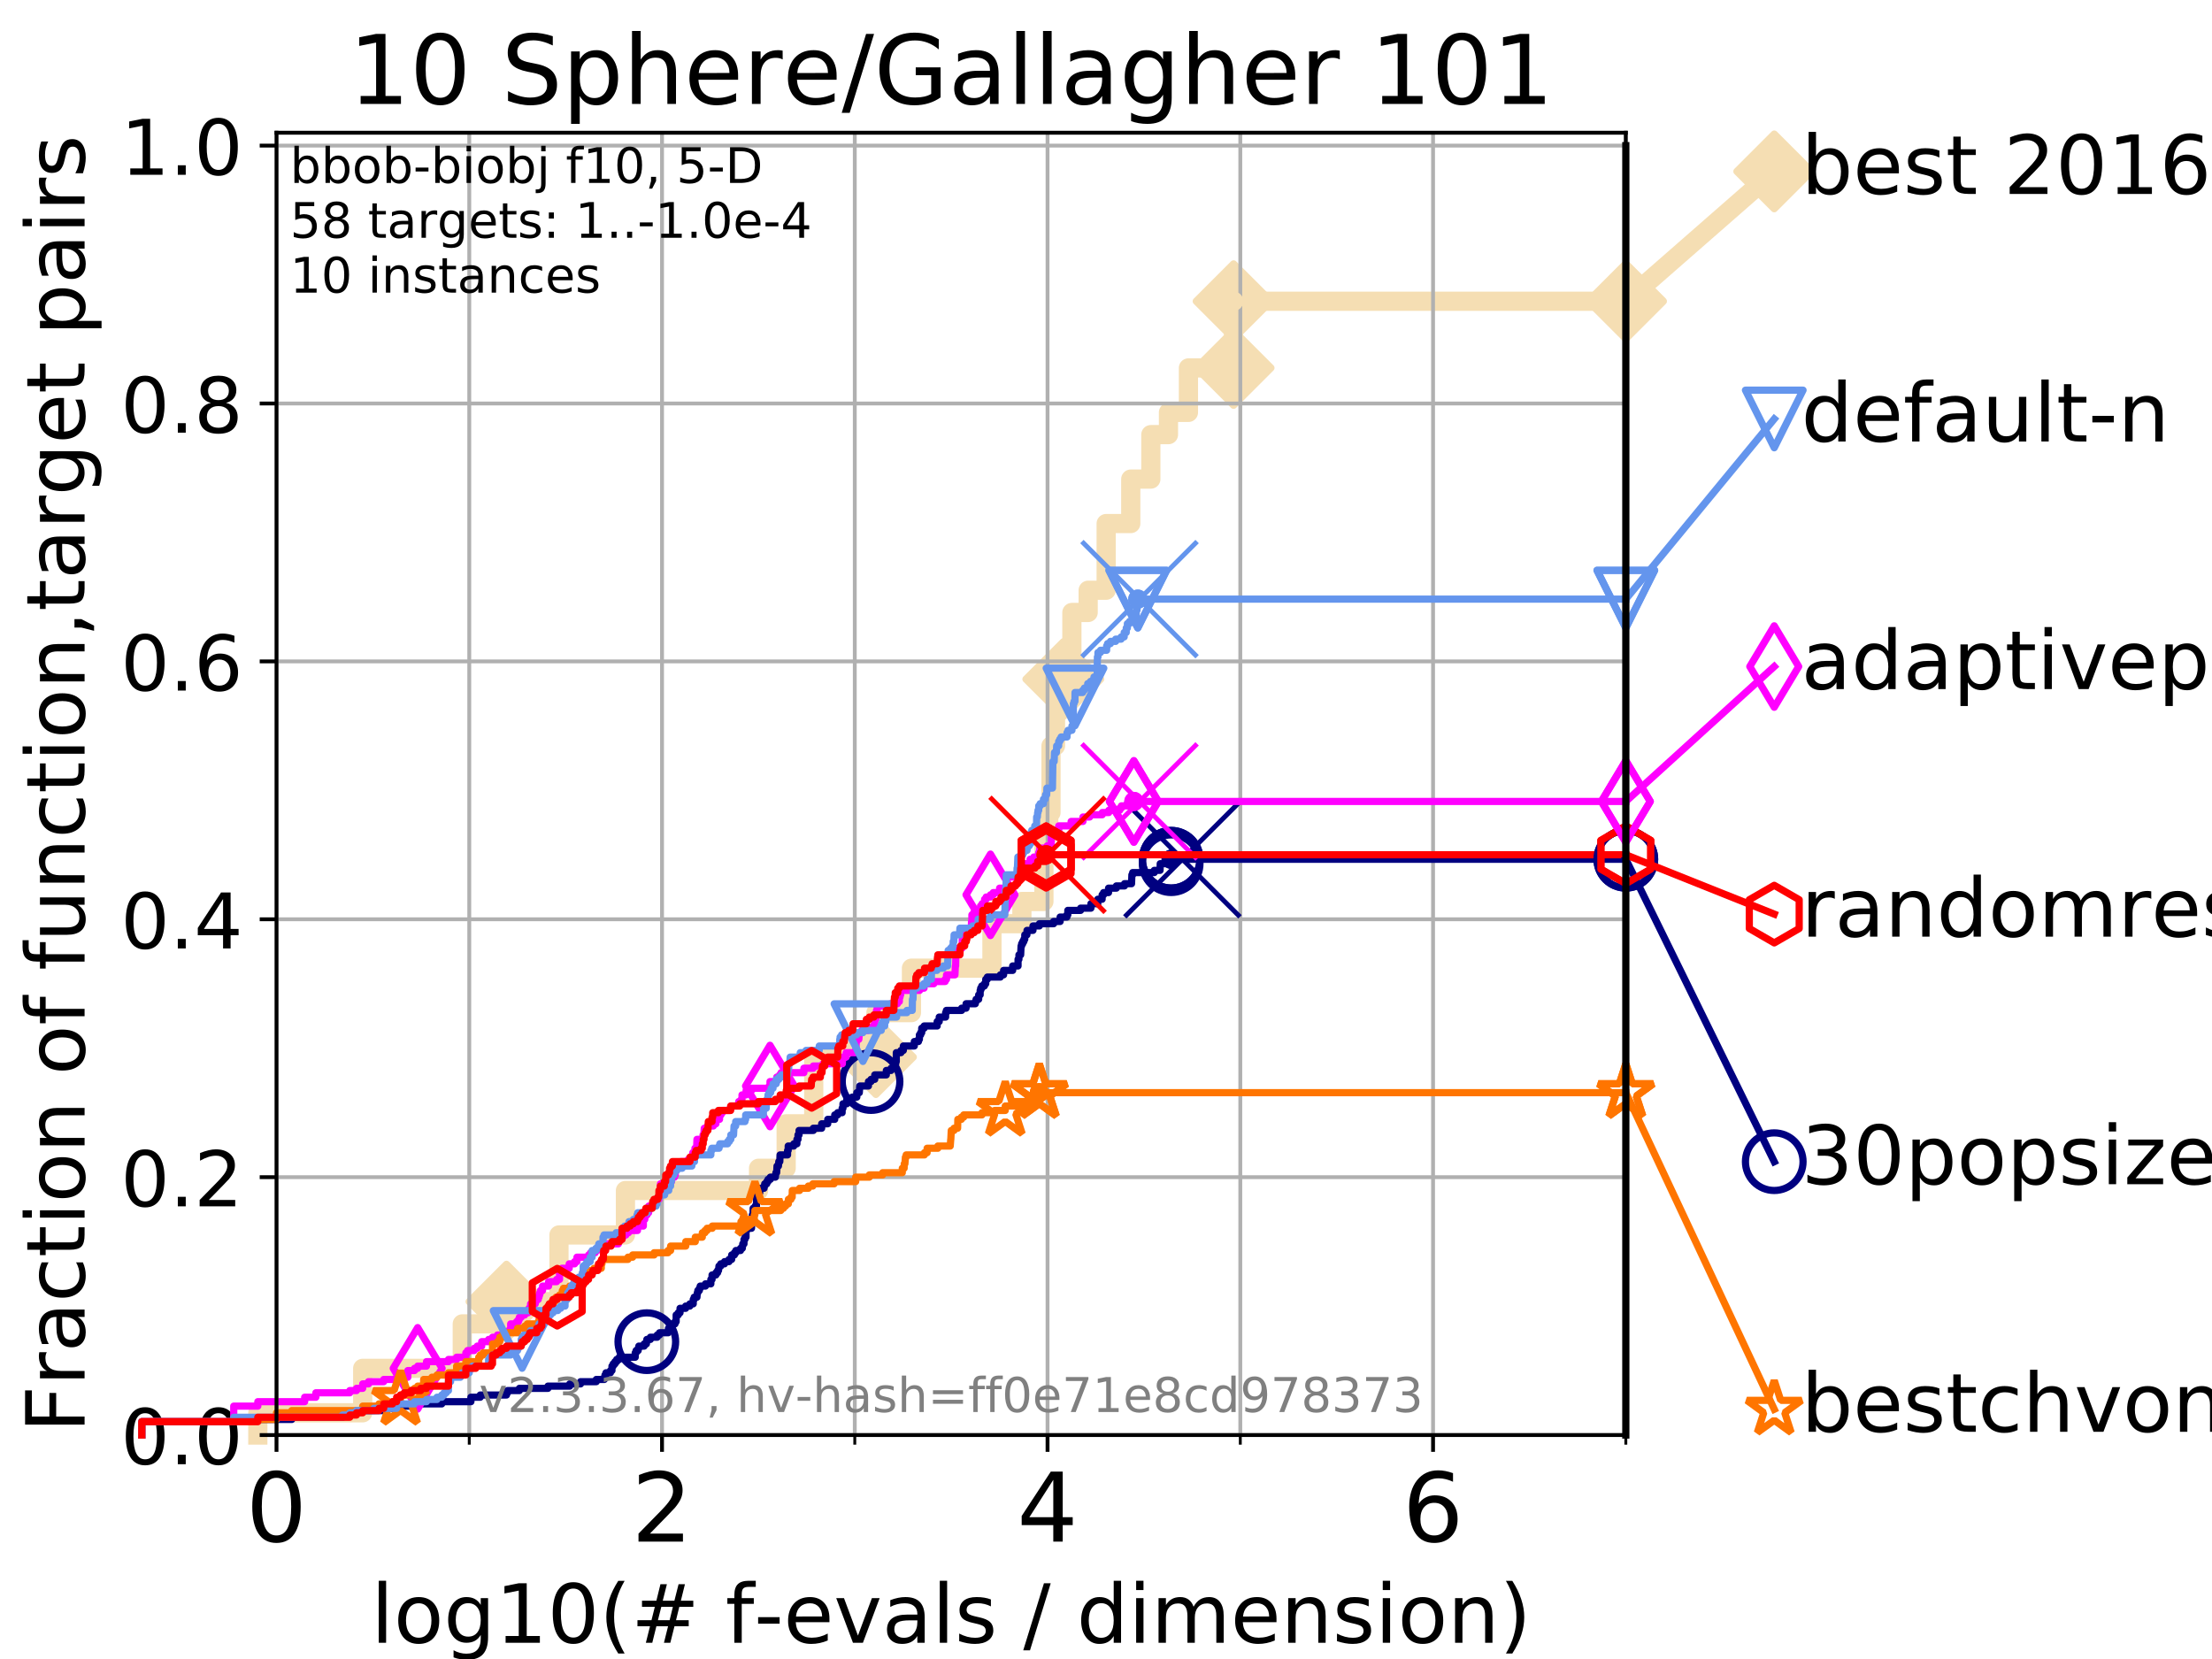 <?xml version="1.0" encoding="utf-8" standalone="no"?>
<!DOCTYPE svg PUBLIC "-//W3C//DTD SVG 1.1//EN"
  "http://www.w3.org/Graphics/SVG/1.1/DTD/svg11.dtd">
<!-- Created with matplotlib (https://matplotlib.org/) -->
<svg height="345.6pt" version="1.1" viewBox="0 0 460.8 345.6" width="460.8pt" xmlns="http://www.w3.org/2000/svg" xmlns:xlink="http://www.w3.org/1999/xlink">
 <defs>
  <style type="text/css">
*{stroke-linecap:butt;stroke-linejoin:round;}
  </style>
 </defs>
 <g id="figure_1">
  <g id="patch_1">
   <path d="M 0 345.6 
L 460.8 345.6 
L 460.8 0 
L 0 0 
z
" style="fill:#ffffff;"/>
  </g>
  <g id="axes_1">
   <g id="patch_2">
    <path d="M 57.6 298.944 
L 338.688 298.944 
L 338.688 27.648 
L 57.6 27.648 
z
" style="fill:#ffffff;"/>
   </g>
   <g id="line2d_1">
    <path d="M 53.709 298.944 
L 53.709 294.313 
L 75.556 294.313 
L 75.556 285.05 
L 96.301 285.05 
L 96.301 275.788 
L 105.51 275.788 
L 105.51 271.157 
L 116.443 271.157 
L 116.443 257.263 
L 130.291 257.263 
L 130.291 248.001 
L 158.02 248.001 
L 158.02 243.37 
L 163.773 243.37 
L 163.773 234.107 
L 169.515 234.107 
L 169.515 220.214 
L 182.472 220.214 
L 182.472 210.951 
L 189.871 210.951 
L 189.871 201.689 
L 206.64 201.689 
L 206.64 192.426 
L 212.876 192.426 
L 212.876 187.795 
L 217.466 187.795 
L 217.466 173.901 
L 218.474 173.901 
L 218.474 169.27 
L 218.942 169.27 
L 218.942 155.377 
L 219.882 155.377 
L 219.882 146.114 
L 221.508 146.114 
L 221.508 141.483 
L 223.293 141.483 
L 223.293 127.589 
L 226.685 127.589 
L 226.685 122.958 
L 230.433 122.958 
L 230.433 109.065 
L 235.558 109.065 
L 235.558 99.802 
L 239.741 99.802 
L 239.741 90.54 
L 243.414 90.54 
L 243.414 85.909 
L 247.574 85.909 
L 247.574 76.646 
L 256.978 76.646 
L 256.978 62.753 
L 338.688 62.753 
" style="fill:none;stroke:#f5deb3;stroke-linecap:square;stroke-width:4;"/>
   </g>
   <g id="line2d_2">
    <defs>
     <path d="M 0 7.778 
L 7.778 0 
L 0 -7.778 
L -7.778 0 
z
" id="m3add0e8411" style="stroke:#f5deb3;stroke-linejoin:miter;stroke-width:1.5;"/>
    </defs>
    <g>
     <use style="fill:#f5deb3;stroke:#f5deb3;stroke-linejoin:miter;stroke-width:1.5;" x="105.51" xlink:href="#m3add0e8411" y="271.157"/>
     <use style="fill:#f5deb3;stroke:#f5deb3;stroke-linejoin:miter;stroke-width:1.5;" x="182.472" xlink:href="#m3add0e8411" y="220.214"/>
     <use style="fill:#f5deb3;stroke:#f5deb3;stroke-linejoin:miter;stroke-width:1.5;" x="221.508" xlink:href="#m3add0e8411" y="141.483"/>
     <use style="fill:#f5deb3;stroke:#f5deb3;stroke-linejoin:miter;stroke-width:1.5;" x="256.978" xlink:href="#m3add0e8411" y="76.646"/>
     <use style="fill:#f5deb3;stroke:#f5deb3;stroke-linejoin:miter;stroke-width:1.5;" x="256.978" xlink:href="#m3add0e8411" y="62.753"/>
     <use style="fill:#f5deb3;stroke:#f5deb3;stroke-linejoin:miter;stroke-width:1.5;" x="338.688" xlink:href="#m3add0e8411" y="62.753"/>
    </g>
   </g>
   <g id="line2d_3">
    <path style="fill:none;stroke:#f5deb3;stroke-linecap:square;stroke-width:4;"/>
    <g/>
   </g>
   <g id="line2d_4">
    <path d="M 338.688 62.753 
L 369.608 35.706 
" style="fill:none;stroke:#f5deb3;stroke-linecap:square;stroke-width:4;"/>
    <g>
     <use style="fill:#f5deb3;stroke:#f5deb3;stroke-linejoin:miter;stroke-width:1.5;" x="338.688" xlink:href="#m3add0e8411" y="62.753"/>
     <use style="fill:#f5deb3;stroke:#f5deb3;stroke-linejoin:miter;stroke-width:1.5;" x="369.608" xlink:href="#m3add0e8411" y="35.706"/>
    </g>
   </g>
   <g id="matplotlib.axis_1">
    <g id="xtick_1">
     <g id="line2d_5">
      <path clip-path="url(#p572f93ee76)" d="M 57.6 298.944 
L 57.6 27.648 
" style="fill:none;stroke:#b0b0b0;stroke-linecap:square;stroke-width:0.8;"/>
     </g>
     <g id="line2d_6">
      <defs>
       <path d="M 0 0 
L 0 3.5 
" id="m445587ee56" style="stroke:#000000;stroke-width:0.8;"/>
      </defs>
      <g>
       <use style="stroke:#000000;stroke-width:0.8;" x="57.6" xlink:href="#m445587ee56" y="298.944"/>
      </g>
     </g>
     <g id="text_1">
      <!-- 0 -->
      <defs>
       <path d="M 31.781 66.406 
Q 24.172 66.406 20.328 58.906 
Q 16.5 51.422 16.5 36.375 
Q 16.5 21.391 20.328 13.891 
Q 24.172 6.391 31.781 6.391 
Q 39.453 6.391 43.281 13.891 
Q 47.125 21.391 47.125 36.375 
Q 47.125 51.422 43.281 58.906 
Q 39.453 66.406 31.781 66.406 
z
M 31.781 74.219 
Q 44.047 74.219 50.516 64.516 
Q 56.984 54.828 56.984 36.375 
Q 56.984 17.969 50.516 8.266 
Q 44.047 -1.422 31.781 -1.422 
Q 19.531 -1.422 13.062 8.266 
Q 6.594 17.969 6.594 36.375 
Q 6.594 54.828 13.062 64.516 
Q 19.531 74.219 31.781 74.219 
z
" id="DejaVuSans-48"/>
      </defs>
      <g transform="translate(51.237 321.141)scale(0.2 -0.2)">
       <use xlink:href="#DejaVuSans-48"/>
      </g>
     </g>
    </g>
    <g id="xtick_2">
     <g id="line2d_7">
      <path clip-path="url(#p572f93ee76)" d="M 137.911 298.944 
L 137.911 27.648 
" style="fill:none;stroke:#b0b0b0;stroke-linecap:square;stroke-width:0.8;"/>
     </g>
     <g id="line2d_8">
      <g>
       <use style="stroke:#000000;stroke-width:0.8;" x="137.911" xlink:href="#m445587ee56" y="298.944"/>
      </g>
     </g>
     <g id="text_2">
      <!-- 2 -->
      <defs>
       <path d="M 19.188 8.297 
L 53.609 8.297 
L 53.609 0 
L 7.328 0 
L 7.328 8.297 
Q 12.938 14.109 22.625 23.891 
Q 32.328 33.688 34.812 36.531 
Q 39.547 41.844 41.422 45.531 
Q 43.312 49.219 43.312 52.781 
Q 43.312 58.594 39.234 62.25 
Q 35.156 65.922 28.609 65.922 
Q 23.969 65.922 18.812 64.312 
Q 13.672 62.703 7.812 59.422 
L 7.812 69.391 
Q 13.766 71.781 18.938 73 
Q 24.125 74.219 28.422 74.219 
Q 39.75 74.219 46.484 68.547 
Q 53.219 62.891 53.219 53.422 
Q 53.219 48.922 51.531 44.891 
Q 49.859 40.875 45.406 35.406 
Q 44.188 33.984 37.641 27.219 
Q 31.109 20.453 19.188 8.297 
z
" id="DejaVuSans-50"/>
      </defs>
      <g transform="translate(131.548 321.141)scale(0.2 -0.2)">
       <use xlink:href="#DejaVuSans-50"/>
      </g>
     </g>
    </g>
    <g id="xtick_3">
     <g id="line2d_9">
      <path clip-path="url(#p572f93ee76)" d="M 218.222 298.944 
L 218.222 27.648 
" style="fill:none;stroke:#b0b0b0;stroke-linecap:square;stroke-width:0.8;"/>
     </g>
     <g id="line2d_10">
      <g>
       <use style="stroke:#000000;stroke-width:0.8;" x="218.222" xlink:href="#m445587ee56" y="298.944"/>
      </g>
     </g>
     <g id="text_3">
      <!-- 4 -->
      <defs>
       <path d="M 37.797 64.312 
L 12.891 25.391 
L 37.797 25.391 
z
M 35.203 72.906 
L 47.609 72.906 
L 47.609 25.391 
L 58.016 25.391 
L 58.016 17.188 
L 47.609 17.188 
L 47.609 0 
L 37.797 0 
L 37.797 17.188 
L 4.891 17.188 
L 4.891 26.703 
z
" id="DejaVuSans-52"/>
      </defs>
      <g transform="translate(211.859 321.141)scale(0.2 -0.2)">
       <use xlink:href="#DejaVuSans-52"/>
      </g>
     </g>
    </g>
    <g id="xtick_4">
     <g id="line2d_11">
      <path clip-path="url(#p572f93ee76)" d="M 298.533 298.944 
L 298.533 27.648 
" style="fill:none;stroke:#b0b0b0;stroke-linecap:square;stroke-width:0.8;"/>
     </g>
     <g id="line2d_12">
      <g>
       <use style="stroke:#000000;stroke-width:0.8;" x="298.533" xlink:href="#m445587ee56" y="298.944"/>
      </g>
     </g>
     <g id="text_4">
      <!-- 6 -->
      <defs>
       <path d="M 33.016 40.375 
Q 26.375 40.375 22.484 35.828 
Q 18.609 31.297 18.609 23.391 
Q 18.609 15.531 22.484 10.953 
Q 26.375 6.391 33.016 6.391 
Q 39.656 6.391 43.531 10.953 
Q 47.406 15.531 47.406 23.391 
Q 47.406 31.297 43.531 35.828 
Q 39.656 40.375 33.016 40.375 
z
M 52.594 71.297 
L 52.594 62.312 
Q 48.875 64.062 45.094 64.984 
Q 41.312 65.922 37.594 65.922 
Q 27.828 65.922 22.672 59.328 
Q 17.531 52.734 16.797 39.406 
Q 19.672 43.656 24.016 45.922 
Q 28.375 48.188 33.594 48.188 
Q 44.578 48.188 50.953 41.516 
Q 57.328 34.859 57.328 23.391 
Q 57.328 12.156 50.688 5.359 
Q 44.047 -1.422 33.016 -1.422 
Q 20.359 -1.422 13.672 8.266 
Q 6.984 17.969 6.984 36.375 
Q 6.984 53.656 15.188 63.938 
Q 23.391 74.219 37.203 74.219 
Q 40.922 74.219 44.703 73.484 
Q 48.484 72.75 52.594 71.297 
z
" id="DejaVuSans-54"/>
      </defs>
      <g transform="translate(292.17 321.141)scale(0.2 -0.2)">
       <use xlink:href="#DejaVuSans-54"/>
      </g>
     </g>
    </g>
    <g id="xtick_5">
     <g id="line2d_13">
      <path clip-path="url(#p572f93ee76)" d="M 97.755 298.944 
L 97.755 27.648 
" style="fill:none;stroke:#b0b0b0;stroke-linecap:square;stroke-width:0.8;"/>
     </g>
     <g id="line2d_14">
      <defs>
       <path d="M 0 0 
L 0 2 
" id="m254aa4062e" style="stroke:#000000;stroke-width:0.6;"/>
      </defs>
      <g>
       <use style="stroke:#000000;stroke-width:0.6;" x="97.755" xlink:href="#m254aa4062e" y="298.944"/>
      </g>
     </g>
    </g>
    <g id="xtick_6">
     <g id="line2d_15">
      <path clip-path="url(#p572f93ee76)" d="M 178.066 298.944 
L 178.066 27.648 
" style="fill:none;stroke:#b0b0b0;stroke-linecap:square;stroke-width:0.8;"/>
     </g>
     <g id="line2d_16">
      <g>
       <use style="stroke:#000000;stroke-width:0.6;" x="178.066" xlink:href="#m254aa4062e" y="298.944"/>
      </g>
     </g>
    </g>
    <g id="xtick_7">
     <g id="line2d_17">
      <path clip-path="url(#p572f93ee76)" d="M 258.377 298.944 
L 258.377 27.648 
" style="fill:none;stroke:#b0b0b0;stroke-linecap:square;stroke-width:0.8;"/>
     </g>
     <g id="line2d_18">
      <g>
       <use style="stroke:#000000;stroke-width:0.6;" x="258.377" xlink:href="#m254aa4062e" y="298.944"/>
      </g>
     </g>
    </g>
    <g id="xtick_8">
     <g id="line2d_19">
      <path clip-path="url(#p572f93ee76)" d="M 338.688 298.944 
L 338.688 27.648 
" style="fill:none;stroke:#b0b0b0;stroke-linecap:square;stroke-width:0.8;"/>
     </g>
     <g id="line2d_20">
      <g>
       <use style="stroke:#000000;stroke-width:0.6;" x="338.688" xlink:href="#m254aa4062e" y="298.944"/>
      </g>
     </g>
    </g>
    <g id="text_5">
     <!-- log10(# f-evals / dimension) -->
     <defs>
      <path d="M 9.422 75.984 
L 18.406 75.984 
L 18.406 0 
L 9.422 0 
z
" id="DejaVuSans-108"/>
      <path d="M 30.609 48.391 
Q 23.391 48.391 19.188 42.75 
Q 14.984 37.109 14.984 27.297 
Q 14.984 17.484 19.156 11.844 
Q 23.344 6.203 30.609 6.203 
Q 37.797 6.203 41.984 11.859 
Q 46.188 17.531 46.188 27.297 
Q 46.188 37.016 41.984 42.703 
Q 37.797 48.391 30.609 48.391 
z
M 30.609 56 
Q 42.328 56 49.016 48.375 
Q 55.719 40.766 55.719 27.297 
Q 55.719 13.875 49.016 6.219 
Q 42.328 -1.422 30.609 -1.422 
Q 18.844 -1.422 12.172 6.219 
Q 5.516 13.875 5.516 27.297 
Q 5.516 40.766 12.172 48.375 
Q 18.844 56 30.609 56 
z
" id="DejaVuSans-111"/>
      <path d="M 45.406 27.984 
Q 45.406 37.75 41.375 43.109 
Q 37.359 48.484 30.078 48.484 
Q 22.859 48.484 18.828 43.109 
Q 14.797 37.75 14.797 27.984 
Q 14.797 18.266 18.828 12.891 
Q 22.859 7.516 30.078 7.516 
Q 37.359 7.516 41.375 12.891 
Q 45.406 18.266 45.406 27.984 
z
M 54.391 6.781 
Q 54.391 -7.172 48.188 -13.984 
Q 42 -20.797 29.203 -20.797 
Q 24.469 -20.797 20.266 -20.094 
Q 16.062 -19.391 12.109 -17.922 
L 12.109 -9.188 
Q 16.062 -11.328 19.922 -12.344 
Q 23.781 -13.375 27.781 -13.375 
Q 36.625 -13.375 41.016 -8.766 
Q 45.406 -4.156 45.406 5.172 
L 45.406 9.625 
Q 42.625 4.781 38.281 2.391 
Q 33.938 0 27.875 0 
Q 17.828 0 11.672 7.656 
Q 5.516 15.328 5.516 27.984 
Q 5.516 40.672 11.672 48.328 
Q 17.828 56 27.875 56 
Q 33.938 56 38.281 53.609 
Q 42.625 51.219 45.406 46.391 
L 45.406 54.688 
L 54.391 54.688 
z
" id="DejaVuSans-103"/>
      <path d="M 12.406 8.297 
L 28.516 8.297 
L 28.516 63.922 
L 10.984 60.406 
L 10.984 69.391 
L 28.422 72.906 
L 38.281 72.906 
L 38.281 8.297 
L 54.391 8.297 
L 54.391 0 
L 12.406 0 
z
" id="DejaVuSans-49"/>
      <path d="M 31 75.875 
Q 24.469 64.656 21.281 53.656 
Q 18.109 42.672 18.109 31.391 
Q 18.109 20.125 21.312 9.062 
Q 24.516 -2 31 -13.188 
L 23.188 -13.188 
Q 15.875 -1.703 12.234 9.375 
Q 8.594 20.453 8.594 31.391 
Q 8.594 42.281 12.203 53.312 
Q 15.828 64.359 23.188 75.875 
z
" id="DejaVuSans-40"/>
      <path d="M 51.125 44 
L 36.922 44 
L 32.812 27.688 
L 47.125 27.688 
z
M 43.797 71.781 
L 38.719 51.516 
L 52.984 51.516 
L 58.109 71.781 
L 65.922 71.781 
L 60.891 51.516 
L 76.125 51.516 
L 76.125 44 
L 58.984 44 
L 54.984 27.688 
L 70.516 27.688 
L 70.516 20.219 
L 53.078 20.219 
L 48 0 
L 40.188 0 
L 45.219 20.219 
L 30.906 20.219 
L 25.875 0 
L 18.016 0 
L 23.094 20.219 
L 7.719 20.219 
L 7.719 27.688 
L 24.906 27.688 
L 29 44 
L 13.281 44 
L 13.281 51.516 
L 30.906 51.516 
L 35.891 71.781 
z
" id="DejaVuSans-35"/>
      <path id="DejaVuSans-32"/>
      <path d="M 37.109 75.984 
L 37.109 68.5 
L 28.516 68.5 
Q 23.688 68.5 21.797 66.547 
Q 19.922 64.594 19.922 59.516 
L 19.922 54.688 
L 34.719 54.688 
L 34.719 47.703 
L 19.922 47.703 
L 19.922 0 
L 10.891 0 
L 10.891 47.703 
L 2.297 47.703 
L 2.297 54.688 
L 10.891 54.688 
L 10.891 58.5 
Q 10.891 67.625 15.141 71.797 
Q 19.391 75.984 28.609 75.984 
z
" id="DejaVuSans-102"/>
      <path d="M 4.891 31.391 
L 31.203 31.391 
L 31.203 23.391 
L 4.891 23.391 
z
" id="DejaVuSans-45"/>
      <path d="M 56.203 29.594 
L 56.203 25.203 
L 14.891 25.203 
Q 15.484 15.922 20.484 11.062 
Q 25.484 6.203 34.422 6.203 
Q 39.594 6.203 44.453 7.469 
Q 49.312 8.734 54.109 11.281 
L 54.109 2.781 
Q 49.266 0.734 44.188 -0.344 
Q 39.109 -1.422 33.891 -1.422 
Q 20.797 -1.422 13.156 6.188 
Q 5.516 13.812 5.516 26.812 
Q 5.516 40.234 12.766 48.109 
Q 20.016 56 32.328 56 
Q 43.359 56 49.781 48.891 
Q 56.203 41.797 56.203 29.594 
z
M 47.219 32.234 
Q 47.125 39.594 43.094 43.984 
Q 39.062 48.391 32.422 48.391 
Q 24.906 48.391 20.391 44.141 
Q 15.875 39.891 15.188 32.172 
z
" id="DejaVuSans-101"/>
      <path d="M 2.984 54.688 
L 12.5 54.688 
L 29.594 8.797 
L 46.688 54.688 
L 56.203 54.688 
L 35.688 0 
L 23.484 0 
z
" id="DejaVuSans-118"/>
      <path d="M 34.281 27.484 
Q 23.391 27.484 19.188 25 
Q 14.984 22.516 14.984 16.5 
Q 14.984 11.719 18.141 8.906 
Q 21.297 6.109 26.703 6.109 
Q 34.188 6.109 38.703 11.406 
Q 43.219 16.703 43.219 25.484 
L 43.219 27.484 
z
M 52.203 31.203 
L 52.203 0 
L 43.219 0 
L 43.219 8.297 
Q 40.141 3.328 35.547 0.953 
Q 30.953 -1.422 24.312 -1.422 
Q 15.922 -1.422 10.953 3.297 
Q 6 8.016 6 15.922 
Q 6 25.141 12.172 29.828 
Q 18.359 34.516 30.609 34.516 
L 43.219 34.516 
L 43.219 35.406 
Q 43.219 41.609 39.141 45 
Q 35.062 48.391 27.688 48.391 
Q 23 48.391 18.547 47.266 
Q 14.109 46.141 10.016 43.891 
L 10.016 52.203 
Q 14.938 54.109 19.578 55.047 
Q 24.219 56 28.609 56 
Q 40.484 56 46.344 49.844 
Q 52.203 43.703 52.203 31.203 
z
" id="DejaVuSans-97"/>
      <path d="M 44.281 53.078 
L 44.281 44.578 
Q 40.484 46.531 36.375 47.5 
Q 32.281 48.484 27.875 48.484 
Q 21.188 48.484 17.844 46.438 
Q 14.5 44.391 14.5 40.281 
Q 14.5 37.156 16.891 35.375 
Q 19.281 33.594 26.516 31.984 
L 29.594 31.297 
Q 39.156 29.25 43.188 25.516 
Q 47.219 21.781 47.219 15.094 
Q 47.219 7.469 41.188 3.016 
Q 35.156 -1.422 24.609 -1.422 
Q 20.219 -1.422 15.453 -0.562 
Q 10.688 0.297 5.422 2 
L 5.422 11.281 
Q 10.406 8.688 15.234 7.391 
Q 20.062 6.109 24.812 6.109 
Q 31.156 6.109 34.562 8.281 
Q 37.984 10.453 37.984 14.406 
Q 37.984 18.062 35.516 20.016 
Q 33.062 21.969 24.703 23.781 
L 21.578 24.516 
Q 13.234 26.266 9.516 29.906 
Q 5.812 33.547 5.812 39.891 
Q 5.812 47.609 11.281 51.797 
Q 16.75 56 26.812 56 
Q 31.781 56 36.172 55.266 
Q 40.578 54.547 44.281 53.078 
z
" id="DejaVuSans-115"/>
      <path d="M 25.391 72.906 
L 33.688 72.906 
L 8.297 -9.281 
L 0 -9.281 
z
" id="DejaVuSans-47"/>
      <path d="M 45.406 46.391 
L 45.406 75.984 
L 54.391 75.984 
L 54.391 0 
L 45.406 0 
L 45.406 8.203 
Q 42.578 3.328 38.25 0.953 
Q 33.938 -1.422 27.875 -1.422 
Q 17.969 -1.422 11.734 6.484 
Q 5.516 14.406 5.516 27.297 
Q 5.516 40.188 11.734 48.094 
Q 17.969 56 27.875 56 
Q 33.938 56 38.25 53.625 
Q 42.578 51.266 45.406 46.391 
z
M 14.797 27.297 
Q 14.797 17.391 18.875 11.75 
Q 22.953 6.109 30.078 6.109 
Q 37.203 6.109 41.297 11.75 
Q 45.406 17.391 45.406 27.297 
Q 45.406 37.203 41.297 42.844 
Q 37.203 48.484 30.078 48.484 
Q 22.953 48.484 18.875 42.844 
Q 14.797 37.203 14.797 27.297 
z
" id="DejaVuSans-100"/>
      <path d="M 9.422 54.688 
L 18.406 54.688 
L 18.406 0 
L 9.422 0 
z
M 9.422 75.984 
L 18.406 75.984 
L 18.406 64.594 
L 9.422 64.594 
z
" id="DejaVuSans-105"/>
      <path d="M 52 44.188 
Q 55.375 50.25 60.062 53.125 
Q 64.75 56 71.094 56 
Q 79.641 56 84.281 50.016 
Q 88.922 44.047 88.922 33.016 
L 88.922 0 
L 79.891 0 
L 79.891 32.719 
Q 79.891 40.578 77.094 44.375 
Q 74.312 48.188 68.609 48.188 
Q 61.625 48.188 57.562 43.547 
Q 53.516 38.922 53.516 30.906 
L 53.516 0 
L 44.484 0 
L 44.484 32.719 
Q 44.484 40.625 41.703 44.406 
Q 38.922 48.188 33.109 48.188 
Q 26.219 48.188 22.156 43.531 
Q 18.109 38.875 18.109 30.906 
L 18.109 0 
L 9.078 0 
L 9.078 54.688 
L 18.109 54.688 
L 18.109 46.188 
Q 21.188 51.219 25.484 53.609 
Q 29.781 56 35.688 56 
Q 41.656 56 45.828 52.969 
Q 50 49.953 52 44.188 
z
" id="DejaVuSans-109"/>
      <path d="M 54.891 33.016 
L 54.891 0 
L 45.906 0 
L 45.906 32.719 
Q 45.906 40.484 42.875 44.328 
Q 39.844 48.188 33.797 48.188 
Q 26.516 48.188 22.312 43.547 
Q 18.109 38.922 18.109 30.906 
L 18.109 0 
L 9.078 0 
L 9.078 54.688 
L 18.109 54.688 
L 18.109 46.188 
Q 21.344 51.125 25.703 53.562 
Q 30.078 56 35.797 56 
Q 45.219 56 50.047 50.172 
Q 54.891 44.344 54.891 33.016 
z
" id="DejaVuSans-110"/>
      <path d="M 8.016 75.875 
L 15.828 75.875 
Q 23.141 64.359 26.781 53.312 
Q 30.422 42.281 30.422 31.391 
Q 30.422 20.453 26.781 9.375 
Q 23.141 -1.703 15.828 -13.188 
L 8.016 -13.188 
Q 14.5 -2 17.703 9.062 
Q 20.906 20.125 20.906 31.391 
Q 20.906 42.672 17.703 53.656 
Q 14.5 64.656 8.016 75.875 
z
" id="DejaVuSans-41"/>
     </defs>
     <g transform="translate(77.303 342.218)scale(0.17 -0.17)">
      <use xlink:href="#DejaVuSans-108"/>
      <use x="27.783" xlink:href="#DejaVuSans-111"/>
      <use x="88.965" xlink:href="#DejaVuSans-103"/>
      <use x="152.441" xlink:href="#DejaVuSans-49"/>
      <use x="216.064" xlink:href="#DejaVuSans-48"/>
      <use x="279.688" xlink:href="#DejaVuSans-40"/>
      <use x="318.701" xlink:href="#DejaVuSans-35"/>
      <use x="402.49" xlink:href="#DejaVuSans-32"/>
      <use x="434.277" xlink:href="#DejaVuSans-102"/>
      <use x="469.404" xlink:href="#DejaVuSans-45"/>
      <use x="505.488" xlink:href="#DejaVuSans-101"/>
      <use x="567.012" xlink:href="#DejaVuSans-118"/>
      <use x="626.191" xlink:href="#DejaVuSans-97"/>
      <use x="687.471" xlink:href="#DejaVuSans-108"/>
      <use x="715.254" xlink:href="#DejaVuSans-115"/>
      <use x="767.354" xlink:href="#DejaVuSans-32"/>
      <use x="799.141" xlink:href="#DejaVuSans-47"/>
      <use x="832.832" xlink:href="#DejaVuSans-32"/>
      <use x="864.619" xlink:href="#DejaVuSans-100"/>
      <use x="928.096" xlink:href="#DejaVuSans-105"/>
      <use x="955.879" xlink:href="#DejaVuSans-109"/>
      <use x="1053.291" xlink:href="#DejaVuSans-101"/>
      <use x="1114.814" xlink:href="#DejaVuSans-110"/>
      <use x="1178.193" xlink:href="#DejaVuSans-115"/>
      <use x="1230.293" xlink:href="#DejaVuSans-105"/>
      <use x="1258.076" xlink:href="#DejaVuSans-111"/>
      <use x="1319.258" xlink:href="#DejaVuSans-110"/>
      <use x="1382.637" xlink:href="#DejaVuSans-41"/>
     </g>
    </g>
   </g>
   <g id="matplotlib.axis_2">
    <g id="ytick_1">
     <g id="line2d_21">
      <path clip-path="url(#p572f93ee76)" d="M 57.6 298.944 
L 338.688 298.944 
" style="fill:none;stroke:#b0b0b0;stroke-linecap:square;stroke-width:0.8;"/>
     </g>
     <g id="line2d_22">
      <defs>
       <path d="M 0 0 
L -3.5 0 
" id="m15812c5354" style="stroke:#000000;stroke-width:0.8;"/>
      </defs>
      <g>
       <use style="stroke:#000000;stroke-width:0.8;" x="57.6" xlink:href="#m15812c5354" y="298.944"/>
      </g>
     </g>
     <g id="text_6">
      <!-- 0.0 -->
      <defs>
       <path d="M 10.688 12.406 
L 21 12.406 
L 21 0 
L 10.688 0 
z
" id="DejaVuSans-46"/>
      </defs>
      <g transform="translate(25.155 305.023)scale(0.16 -0.16)">
       <use xlink:href="#DejaVuSans-48"/>
       <use x="63.623" xlink:href="#DejaVuSans-46"/>
       <use x="95.41" xlink:href="#DejaVuSans-48"/>
      </g>
     </g>
    </g>
    <g id="ytick_2">
     <g id="line2d_23">
      <path clip-path="url(#p572f93ee76)" d="M 57.6 245.222 
L 338.688 245.222 
" style="fill:none;stroke:#b0b0b0;stroke-linecap:square;stroke-width:0.8;"/>
     </g>
     <g id="line2d_24">
      <g>
       <use style="stroke:#000000;stroke-width:0.8;" x="57.6" xlink:href="#m15812c5354" y="245.222"/>
      </g>
     </g>
     <g id="text_7">
      <!-- 0.2 -->
      <g transform="translate(25.155 251.301)scale(0.16 -0.16)">
       <use xlink:href="#DejaVuSans-48"/>
       <use x="63.623" xlink:href="#DejaVuSans-46"/>
       <use x="95.41" xlink:href="#DejaVuSans-50"/>
      </g>
     </g>
    </g>
    <g id="ytick_3">
     <g id="line2d_25">
      <path clip-path="url(#p572f93ee76)" d="M 57.6 191.5 
L 338.688 191.5 
" style="fill:none;stroke:#b0b0b0;stroke-linecap:square;stroke-width:0.8;"/>
     </g>
     <g id="line2d_26">
      <g>
       <use style="stroke:#000000;stroke-width:0.8;" x="57.6" xlink:href="#m15812c5354" y="191.5"/>
      </g>
     </g>
     <g id="text_8">
      <!-- 0.4 -->
      <g transform="translate(25.155 197.579)scale(0.16 -0.16)">
       <use xlink:href="#DejaVuSans-48"/>
       <use x="63.623" xlink:href="#DejaVuSans-46"/>
       <use x="95.41" xlink:href="#DejaVuSans-52"/>
      </g>
     </g>
    </g>
    <g id="ytick_4">
     <g id="line2d_27">
      <path clip-path="url(#p572f93ee76)" d="M 57.6 137.778 
L 338.688 137.778 
" style="fill:none;stroke:#b0b0b0;stroke-linecap:square;stroke-width:0.8;"/>
     </g>
     <g id="line2d_28">
      <g>
       <use style="stroke:#000000;stroke-width:0.8;" x="57.6" xlink:href="#m15812c5354" y="137.778"/>
      </g>
     </g>
     <g id="text_9">
      <!-- 0.6 -->
      <g transform="translate(25.155 143.857)scale(0.16 -0.16)">
       <use xlink:href="#DejaVuSans-48"/>
       <use x="63.623" xlink:href="#DejaVuSans-46"/>
       <use x="95.41" xlink:href="#DejaVuSans-54"/>
      </g>
     </g>
    </g>
    <g id="ytick_5">
     <g id="line2d_29">
      <path clip-path="url(#p572f93ee76)" d="M 57.6 84.056 
L 338.688 84.056 
" style="fill:none;stroke:#b0b0b0;stroke-linecap:square;stroke-width:0.8;"/>
     </g>
     <g id="line2d_30">
      <g>
       <use style="stroke:#000000;stroke-width:0.8;" x="57.6" xlink:href="#m15812c5354" y="84.056"/>
      </g>
     </g>
     <g id="text_10">
      <!-- 0.8 -->
      <defs>
       <path d="M 31.781 34.625 
Q 24.75 34.625 20.719 30.859 
Q 16.703 27.094 16.703 20.516 
Q 16.703 13.922 20.719 10.156 
Q 24.75 6.391 31.781 6.391 
Q 38.812 6.391 42.859 10.172 
Q 46.922 13.969 46.922 20.516 
Q 46.922 27.094 42.891 30.859 
Q 38.875 34.625 31.781 34.625 
z
M 21.922 38.812 
Q 15.578 40.375 12.031 44.719 
Q 8.5 49.078 8.5 55.328 
Q 8.5 64.062 14.719 69.141 
Q 20.953 74.219 31.781 74.219 
Q 42.672 74.219 48.875 69.141 
Q 55.078 64.062 55.078 55.328 
Q 55.078 49.078 51.531 44.719 
Q 48 40.375 41.703 38.812 
Q 48.828 37.156 52.797 32.312 
Q 56.781 27.484 56.781 20.516 
Q 56.781 9.906 50.312 4.234 
Q 43.844 -1.422 31.781 -1.422 
Q 19.734 -1.422 13.25 4.234 
Q 6.781 9.906 6.781 20.516 
Q 6.781 27.484 10.781 32.312 
Q 14.797 37.156 21.922 38.812 
z
M 18.312 54.391 
Q 18.312 48.734 21.844 45.562 
Q 25.391 42.391 31.781 42.391 
Q 38.141 42.391 41.719 45.562 
Q 45.312 48.734 45.312 54.391 
Q 45.312 60.062 41.719 63.234 
Q 38.141 66.406 31.781 66.406 
Q 25.391 66.406 21.844 63.234 
Q 18.312 60.062 18.312 54.391 
z
" id="DejaVuSans-56"/>
      </defs>
      <g transform="translate(25.155 90.135)scale(0.16 -0.16)">
       <use xlink:href="#DejaVuSans-48"/>
       <use x="63.623" xlink:href="#DejaVuSans-46"/>
       <use x="95.41" xlink:href="#DejaVuSans-56"/>
      </g>
     </g>
    </g>
    <g id="ytick_6">
     <g id="line2d_31">
      <path clip-path="url(#p572f93ee76)" d="M 57.6 30.334 
L 338.688 30.334 
" style="fill:none;stroke:#b0b0b0;stroke-linecap:square;stroke-width:0.8;"/>
     </g>
     <g id="line2d_32">
      <g>
       <use style="stroke:#000000;stroke-width:0.8;" x="57.6" xlink:href="#m15812c5354" y="30.334"/>
      </g>
     </g>
     <g id="text_11">
      <!-- 1.0 -->
      <g transform="translate(25.155 36.413)scale(0.16 -0.16)">
       <use xlink:href="#DejaVuSans-49"/>
       <use x="63.623" xlink:href="#DejaVuSans-46"/>
       <use x="95.41" xlink:href="#DejaVuSans-48"/>
      </g>
     </g>
    </g>
    <g id="text_12">
     <!-- Fraction of function,target pairs -->
     <defs>
      <path d="M 9.812 72.906 
L 51.703 72.906 
L 51.703 64.594 
L 19.672 64.594 
L 19.672 43.109 
L 48.578 43.109 
L 48.578 34.812 
L 19.672 34.812 
L 19.672 0 
L 9.812 0 
z
" id="DejaVuSans-70"/>
      <path d="M 41.109 46.297 
Q 39.594 47.172 37.812 47.578 
Q 36.031 48 33.891 48 
Q 26.266 48 22.188 43.047 
Q 18.109 38.094 18.109 28.812 
L 18.109 0 
L 9.078 0 
L 9.078 54.688 
L 18.109 54.688 
L 18.109 46.188 
Q 20.953 51.172 25.484 53.578 
Q 30.031 56 36.531 56 
Q 37.453 56 38.578 55.875 
Q 39.703 55.766 41.062 55.516 
z
" id="DejaVuSans-114"/>
      <path d="M 48.781 52.594 
L 48.781 44.188 
Q 44.969 46.297 41.141 47.344 
Q 37.312 48.391 33.406 48.391 
Q 24.656 48.391 19.812 42.844 
Q 14.984 37.312 14.984 27.297 
Q 14.984 17.281 19.812 11.734 
Q 24.656 6.203 33.406 6.203 
Q 37.312 6.203 41.141 7.25 
Q 44.969 8.297 48.781 10.406 
L 48.781 2.094 
Q 45.016 0.344 40.984 -0.531 
Q 36.969 -1.422 32.422 -1.422 
Q 20.062 -1.422 12.781 6.344 
Q 5.516 14.109 5.516 27.297 
Q 5.516 40.672 12.859 48.328 
Q 20.219 56 33.016 56 
Q 37.156 56 41.109 55.141 
Q 45.062 54.297 48.781 52.594 
z
" id="DejaVuSans-99"/>
      <path d="M 18.312 70.219 
L 18.312 54.688 
L 36.812 54.688 
L 36.812 47.703 
L 18.312 47.703 
L 18.312 18.016 
Q 18.312 11.328 20.141 9.422 
Q 21.969 7.516 27.594 7.516 
L 36.812 7.516 
L 36.812 0 
L 27.594 0 
Q 17.188 0 13.234 3.875 
Q 9.281 7.766 9.281 18.016 
L 9.281 47.703 
L 2.688 47.703 
L 2.688 54.688 
L 9.281 54.688 
L 9.281 70.219 
z
" id="DejaVuSans-116"/>
      <path d="M 8.5 21.578 
L 8.5 54.688 
L 17.484 54.688 
L 17.484 21.922 
Q 17.484 14.156 20.5 10.266 
Q 23.531 6.391 29.594 6.391 
Q 36.859 6.391 41.078 11.031 
Q 45.312 15.672 45.312 23.688 
L 45.312 54.688 
L 54.297 54.688 
L 54.297 0 
L 45.312 0 
L 45.312 8.406 
Q 42.047 3.422 37.719 1 
Q 33.406 -1.422 27.688 -1.422 
Q 18.266 -1.422 13.375 4.438 
Q 8.5 10.297 8.5 21.578 
z
M 31.109 56 
z
" id="DejaVuSans-117"/>
      <path d="M 11.719 12.406 
L 22.016 12.406 
L 22.016 4 
L 14.016 -11.625 
L 7.719 -11.625 
L 11.719 4 
z
" id="DejaVuSans-44"/>
      <path d="M 18.109 8.203 
L 18.109 -20.797 
L 9.078 -20.797 
L 9.078 54.688 
L 18.109 54.688 
L 18.109 46.391 
Q 20.953 51.266 25.266 53.625 
Q 29.594 56 35.594 56 
Q 45.562 56 51.781 48.094 
Q 58.016 40.188 58.016 27.297 
Q 58.016 14.406 51.781 6.484 
Q 45.562 -1.422 35.594 -1.422 
Q 29.594 -1.422 25.266 0.953 
Q 20.953 3.328 18.109 8.203 
z
M 48.688 27.297 
Q 48.688 37.203 44.609 42.844 
Q 40.531 48.484 33.406 48.484 
Q 26.266 48.484 22.188 42.844 
Q 18.109 37.203 18.109 27.297 
Q 18.109 17.391 22.188 11.75 
Q 26.266 6.109 33.406 6.109 
Q 40.531 6.109 44.609 11.75 
Q 48.688 17.391 48.688 27.297 
z
" id="DejaVuSans-112"/>
     </defs>
     <g transform="translate(17.62 298.435)rotate(-90)scale(0.17 -0.17)">
      <use xlink:href="#DejaVuSans-70"/>
      <use x="57.41" xlink:href="#DejaVuSans-114"/>
      <use x="98.523" xlink:href="#DejaVuSans-97"/>
      <use x="159.803" xlink:href="#DejaVuSans-99"/>
      <use x="214.783" xlink:href="#DejaVuSans-116"/>
      <use x="253.992" xlink:href="#DejaVuSans-105"/>
      <use x="281.775" xlink:href="#DejaVuSans-111"/>
      <use x="342.957" xlink:href="#DejaVuSans-110"/>
      <use x="406.336" xlink:href="#DejaVuSans-32"/>
      <use x="438.123" xlink:href="#DejaVuSans-111"/>
      <use x="499.305" xlink:href="#DejaVuSans-102"/>
      <use x="534.51" xlink:href="#DejaVuSans-32"/>
      <use x="566.297" xlink:href="#DejaVuSans-102"/>
      <use x="601.502" xlink:href="#DejaVuSans-117"/>
      <use x="664.881" xlink:href="#DejaVuSans-110"/>
      <use x="728.26" xlink:href="#DejaVuSans-99"/>
      <use x="783.24" xlink:href="#DejaVuSans-116"/>
      <use x="822.449" xlink:href="#DejaVuSans-105"/>
      <use x="850.232" xlink:href="#DejaVuSans-111"/>
      <use x="911.414" xlink:href="#DejaVuSans-110"/>
      <use x="974.793" xlink:href="#DejaVuSans-44"/>
      <use x="1006.58" xlink:href="#DejaVuSans-116"/>
      <use x="1045.789" xlink:href="#DejaVuSans-97"/>
      <use x="1107.068" xlink:href="#DejaVuSans-114"/>
      <use x="1148.166" xlink:href="#DejaVuSans-103"/>
      <use x="1211.643" xlink:href="#DejaVuSans-101"/>
      <use x="1273.166" xlink:href="#DejaVuSans-116"/>
      <use x="1312.375" xlink:href="#DejaVuSans-32"/>
      <use x="1344.162" xlink:href="#DejaVuSans-112"/>
      <use x="1407.639" xlink:href="#DejaVuSans-97"/>
      <use x="1468.918" xlink:href="#DejaVuSans-105"/>
      <use x="1496.701" xlink:href="#DejaVuSans-114"/>
      <use x="1537.814" xlink:href="#DejaVuSans-115"/>
     </g>
    </g>
   </g>
   <g id="line2d_33">
    <defs>
     <path d="M 0 1.5 
C 0.398 1.5 0.779 1.342 1.061 1.061 
C 1.342 0.779 1.5 0.398 1.5 0 
C 1.5 -0.398 1.342 -0.779 1.061 -1.061 
C 0.779 -1.342 0.398 -1.5 0 -1.5 
C -0.398 -1.5 -0.779 -1.342 -1.061 -1.061 
C -1.342 -0.779 -1.5 -0.398 -1.5 0 
C -1.5 0.398 -1.342 0.779 -1.061 1.061 
C -0.779 1.342 -0.398 1.5 0 1.5 
z
" id="m94f066a0ed" style="stroke:#f5deb3;"/>
    </defs>
    <g>
     <use style="fill:#f5deb3;stroke:#f5deb3;" x="256.978" xlink:href="#m94f066a0ed" y="62.753"/>
     <use style="fill:#f5deb3;stroke:#f5deb3;" x="256.978" xlink:href="#m94f066a0ed" y="62.753"/>
    </g>
   </g>
   <g id="line2d_34">
    <defs>
     <path d="M 0 1.5 
C 0.398 1.5 0.779 1.342 1.061 1.061 
C 1.342 0.779 1.5 0.398 1.5 0 
C 1.5 -0.398 1.342 -0.779 1.061 -1.061 
C 0.779 -1.342 0.398 -1.5 0 -1.5 
C -0.398 -1.5 -0.779 -1.342 -1.061 -1.061 
C -1.342 -0.779 -1.5 -0.398 -1.5 0 
C -1.5 0.398 -1.342 0.779 -1.061 1.061 
C -0.779 1.342 -0.398 1.5 0 1.5 
z
" id="mba54ad3799" style="stroke:#000080;"/>
    </defs>
    <g>
     <use style="fill:#000080;stroke:#000080;" x="243.971" xlink:href="#mba54ad3799" y="178.996"/>
     <use style="fill:#000080;stroke:#000080;" x="243.971" xlink:href="#mba54ad3799" y="178.996"/>
    </g>
   </g>
   <g id="line2d_35">
    <path d="M 29.533 298.944 
L 29.533 296.165 
L 48.692 296.165 
L 48.692 295.702 
L 60.78 295.702 
L 60.78 295.239 
L 71.35 295.239 
L 71.35 294.776 
L 72.868 294.776 
L 72.868 294.313 
L 74.263 294.313 
L 74.263 293.85 
L 79.939 293.85 
L 79.939 293.387 
L 81.776 293.387 
L 81.776 292.923 
L 87.01 292.923 
L 87.01 292.46 
L 92.027 292.46 
L 92.027 291.997 
L 98.101 291.997 
L 98.101 291.071 
L 100.04 291.071 
L 100.04 290.608 
L 105.51 290.608 
L 105.51 290.145 
L 105.733 290.145 
L 105.733 289.682 
L 108.199 289.682 
L 108.199 289.218 
L 114.148 289.218 
L 114.148 288.755 
L 118.682 288.755 
L 118.682 288.292 
L 120.945 288.292 
L 120.945 287.829 
L 124.216 287.829 
L 124.216 287.366 
L 125.892 287.366 
L 125.892 286.903 
L 126.031 286.903 
L 126.031 286.44 
L 126.236 286.44 
L 126.236 285.977 
L 127.165 285.977 
L 127.165 285.514 
L 127.485 285.514 
L 127.485 284.587 
L 127.737 284.587 
L 127.737 284.124 
L 128.108 284.124 
L 128.108 283.661 
L 128.471 283.661 
L 128.471 283.198 
L 129.002 283.198 
L 129.002 282.735 
L 132.327 282.735 
L 132.327 281.809 
L 132.518 281.809 
L 132.518 281.345 
L 132.94 281.345 
L 132.94 280.882 
L 133.079 280.882 
L 133.079 280.419 
L 134.193 280.419 
L 134.193 279.956 
L 134.661 279.956 
L 134.745 279.03 
L 135.482 279.03 
L 135.482 278.567 
L 136.906 278.567 
L 136.906 278.104 
L 137.38 278.104 
L 137.38 277.64 
L 139.188 277.64 
L 139.253 276.714 
L 139.478 276.714 
L 139.478 276.251 
L 140.042 276.251 
L 140.042 275.788 
L 140.619 275.788 
L 140.619 275.325 
L 140.856 275.325 
L 140.856 273.935 
L 141.293 273.935 
L 141.293 273.472 
L 141.662 273.472 
L 141.662 272.546 
L 142.832 272.546 
L 142.832 272.083 
L 143.704 272.083 
L 143.704 271.62 
L 144.415 271.62 
L 144.415 270.694 
L 144.606 270.694 
L 144.606 270.231 
L 145.19 270.231 
L 145.259 269.304 
L 145.373 269.304 
L 145.373 268.841 
L 145.688 268.841 
L 145.688 268.378 
L 145.866 268.378 
L 145.866 267.915 
L 146.958 267.915 
L 146.958 267.452 
L 148.084 267.452 
L 148.084 266.526 
L 148.335 266.526 
L 148.335 265.599 
L 149.141 265.599 
L 149.141 265.136 
L 149.486 265.136 
L 149.486 264.673 
L 149.682 264.673 
L 149.771 263.747 
L 150.138 263.747 
L 150.138 263.284 
L 150.933 263.284 
L 150.933 262.821 
L 151.866 262.821 
L 151.866 262.357 
L 152.421 262.357 
L 152.421 261.431 
L 152.988 261.431 
L 152.988 260.968 
L 153.294 260.968 
L 153.294 260.505 
L 154.263 260.505 
L 154.263 260.042 
L 154.641 260.042 
L 154.735 259.116 
L 154.985 259.116 
L 154.985 258.189 
L 155.181 258.189 
L 155.181 257.726 
L 155.412 257.726 
L 155.412 256.337 
L 155.565 256.337 
L 155.565 255.874 
L 156.551 255.874 
L 156.61 254.484 
L 156.718 254.484 
L 156.718 253.095 
L 156.859 253.095 
L 156.895 251.706 
L 157.324 251.706 
L 157.324 251.243 
L 157.585 251.243 
L 157.608 249.39 
L 157.776 249.39 
L 157.787 248.464 
L 158.272 248.464 
L 158.272 247.538 
L 159.17 247.538 
L 159.17 247.075 
L 159.304 247.075 
L 159.304 246.611 
L 159.728 246.611 
L 159.728 246.148 
L 159.996 246.148 
L 159.996 245.685 
L 160.471 245.685 
L 160.471 245.222 
L 161.52 245.222 
L 161.627 244.296 
L 161.788 244.296 
L 161.867 242.906 
L 162.165 242.906 
L 162.234 241.98 
L 162.449 241.98 
L 162.5 240.591 
L 164.063 240.591 
L 164.063 239.665 
L 164.195 239.665 
L 164.195 238.738 
L 165.361 238.738 
L 165.361 238.275 
L 166.013 238.275 
L 166.013 237.349 
L 166.235 237.349 
L 166.235 236.423 
L 166.453 236.423 
L 166.453 235.496 
L 169.423 235.496 
L 169.423 235.033 
L 171.165 235.033 
L 171.165 234.107 
L 172.429 234.107 
L 172.429 233.181 
L 173.889 233.181 
L 173.889 232.255 
L 174.499 232.255 
L 174.499 231.792 
L 175.432 231.792 
L 175.432 230.865 
L 175.606 230.865 
L 175.606 229.939 
L 176.399 229.939 
L 176.399 229.013 
L 177.514 229.013 
L 177.514 228.55 
L 178.49 228.55 
L 178.49 227.623 
L 179.01 227.623 
L 179.102 226.234 
L 180.911 226.234 
L 180.911 225.308 
L 181.454 225.308 
L 181.454 224.845 
L 182.224 224.845 
L 182.224 223.918 
L 184.64 223.918 
L 184.64 222.992 
L 185.635 222.992 
L 185.635 222.529 
L 186.197 222.529 
L 186.197 221.603 
L 186.6 221.603 
L 186.6 221.14 
L 186.713 221.14 
L 186.717 219.287 
L 187.688 219.287 
L 187.688 218.824 
L 188.181 218.824 
L 188.181 217.898 
L 190.467 217.898 
L 190.467 216.972 
L 191.336 216.972 
L 191.336 216.509 
L 191.525 216.509 
L 191.525 215.582 
L 191.789 215.582 
L 191.789 215.119 
L 192.012 215.119 
L 192.012 214.193 
L 192.516 214.193 
L 192.516 213.73 
L 195.231 213.73 
L 195.231 212.804 
L 195.656 212.804 
L 195.656 211.877 
L 196.988 211.877 
L 196.988 210.951 
L 197.147 210.951 
L 197.147 210.488 
L 200.327 210.488 
L 200.327 210.025 
L 201.25 210.025 
L 201.25 209.099 
L 203.179 209.099 
L 203.179 208.635 
L 203.338 208.635 
L 203.338 208.172 
L 203.873 208.172 
L 203.873 207.246 
L 204.183 207.246 
L 204.183 206.32 
L 204.294 206.32 
L 204.294 205.857 
L 204.524 205.857 
L 204.524 205.394 
L 205.069 205.394 
L 205.069 204.931 
L 205.347 204.931 
L 205.347 204.004 
L 205.684 204.004 
L 205.684 203.541 
L 208.394 203.541 
L 208.394 203.078 
L 209.07 203.078 
L 209.07 202.152 
L 210.958 202.152 
L 210.958 201.226 
L 212.078 201.226 
L 212.078 199.836 
L 212.263 199.836 
L 212.263 198.91 
L 212.62 198.91 
L 212.708 197.057 
L 212.823 197.057 
L 212.823 196.594 
L 213.051 196.594 
L 213.051 196.131 
L 213.297 196.131 
L 213.297 195.668 
L 213.48 195.668 
L 213.48 194.742 
L 213.924 194.742 
L 213.945 193.816 
L 215.185 193.816 
L 215.185 192.889 
L 216.527 192.889 
L 216.527 192.426 
L 219.494 192.426 
L 219.494 191.963 
L 220.844 191.963 
L 220.844 191.037 
L 222.253 191.037 
L 222.253 190.574 
L 222.446 190.574 
L 222.446 189.648 
L 225.107 189.648 
L 225.107 189.184 
L 227.257 189.184 
L 227.257 188.258 
L 228.68 188.258 
L 228.68 187.332 
L 229.593 187.332 
L 229.593 186.406 
L 229.895 186.406 
L 229.895 185.943 
L 230.927 185.943 
L 230.933 185.016 
L 232.559 185.016 
L 232.559 184.553 
L 234.257 184.553 
L 234.257 184.09 
L 235.721 184.09 
L 235.791 182.238 
L 235.96 182.238 
L 235.96 181.775 
L 240.456 181.775 
L 240.456 181.311 
L 241.662 181.311 
L 241.692 179.922 
L 243.971 179.922 
L 243.971 178.996 
L 338.688 178.996 
L 338.688 178.996 
" style="fill:none;stroke:#000080;stroke-linecap:square;stroke-width:1.5;"/>
   </g>
   <g id="line2d_36">
    <defs>
     <path d="M 0 6 
C 1.591 6 3.117 5.368 4.243 4.243 
C 5.368 3.117 6 1.591 6 0 
C 6 -1.591 5.368 -3.117 4.243 -4.243 
C 3.117 -5.368 1.591 -6 0 -6 
C -1.591 -6 -3.117 -5.368 -4.243 -4.243 
C -5.368 -3.117 -6 -1.591 -6 0 
C -6 1.591 -5.368 3.117 -4.243 4.243 
C -3.117 5.368 -1.591 6 0 6 
z
" id="m72a565c1bf" style="stroke:#000080;stroke-width:1.5;"/>
    </defs>
    <g>
     <use style="fill-opacity:0;stroke:#000080;stroke-width:1.5;" x="134.745" xlink:href="#m72a565c1bf" y="279.493"/>
     <use style="fill-opacity:0;stroke:#000080;stroke-width:1.5;" x="181.454" xlink:href="#m72a565c1bf" y="225.308"/>
     <use style="fill-opacity:0;stroke:#000080;stroke-width:1.5;" x="243.971" xlink:href="#m72a565c1bf" y="179.922"/>
     <use style="fill-opacity:0;stroke:#000080;stroke-width:1.5;" x="243.971" xlink:href="#m72a565c1bf" y="178.996"/>
     <use style="fill-opacity:0;stroke:#000080;stroke-width:1.5;" x="243.971" xlink:href="#m72a565c1bf" y="178.996"/>
     <use style="fill-opacity:0;stroke:#000080;stroke-width:1.5;" x="338.688" xlink:href="#m72a565c1bf" y="178.996"/>
    </g>
   </g>
   <g id="line2d_37">
    <path style="fill:none;stroke:#000080;stroke-linecap:square;stroke-width:1.5;"/>
    <g/>
   </g>
   <g id="line2d_38">
    <path clip-path="url(#p572f93ee76)" d="M 246.305 178.996 
" style="fill:none;stroke:#000080;stroke-linecap:square;stroke-width:1.5;"/>
    <defs>
     <path d="M -12 12 
L 12 -12 
M -12 -12 
L 12 12 
" id="m75fb6870c6" style="stroke:#000080;"/>
    </defs>
    <g clip-path="url(#p572f93ee76)">
     <use style="fill:#000080;stroke:#000080;" x="246.305" xlink:href="#m75fb6870c6" y="178.996"/>
    </g>
   </g>
   <g id="line2d_39">
    <defs>
     <path d="M 0 1.5 
C 0.398 1.5 0.779 1.342 1.061 1.061 
C 1.342 0.779 1.5 0.398 1.5 0 
C 1.5 -0.398 1.342 -0.779 1.061 -1.061 
C 0.779 -1.342 0.398 -1.5 0 -1.5 
C -0.398 -1.5 -0.779 -1.342 -1.061 -1.061 
C -1.342 -0.779 -1.5 -0.398 -1.5 0 
C -1.5 0.398 -1.342 0.779 -1.061 1.061 
C -0.779 1.342 -0.398 1.5 0 1.5 
z
" id="m1bf89c31ef" style="stroke:#ff00ff;"/>
    </defs>
    <g>
     <use style="fill:#ff00ff;stroke:#ff00ff;" x="236.207" xlink:href="#m1bf89c31ef" y="166.955"/>
     <use style="fill:#ff00ff;stroke:#ff00ff;" x="236.207" xlink:href="#m1bf89c31ef" y="166.955"/>
    </g>
   </g>
   <g id="line2d_40">
    <path d="M 29.533 298.944 
L 29.533 296.165 
L 48.692 296.165 
L 48.692 292.923 
L 53.709 292.923 
L 53.709 291.997 
L 63.468 291.997 
L 63.468 291.071 
L 65.797 291.071 
L 65.797 290.145 
L 72.868 290.145 
L 72.868 289.682 
L 74.263 289.682 
L 74.263 289.218 
L 75.556 289.218 
L 75.556 288.292 
L 76.759 288.292 
L 76.759 287.829 
L 79.939 287.829 
L 79.939 287.366 
L 82.627 287.366 
L 82.627 286.903 
L 84.956 286.903 
L 84.956 285.514 
L 86.351 285.514 
L 86.351 285.05 
L 87.01 285.05 
L 87.01 284.587 
L 88.847 284.587 
L 88.847 283.661 
L 93.422 283.661 
L 93.422 283.198 
L 95.125 283.198 
L 95.125 282.735 
L 97.044 282.735 
L 97.044 281.809 
L 97.403 281.809 
L 97.403 281.345 
L 98.772 281.345 
L 98.772 280.882 
L 99.418 280.882 
L 99.418 280.419 
L 100.344 280.419 
L 100.344 279.493 
L 101.786 279.493 
L 101.786 279.03 
L 102.597 279.03 
L 102.597 278.567 
L 103.623 278.567 
L 103.623 278.104 
L 105.285 278.104 
L 105.285 277.64 
L 105.952 277.64 
L 105.952 277.177 
L 106.383 277.177 
L 106.383 275.788 
L 107.614 275.788 
L 107.614 275.325 
L 108.006 275.325 
L 108.006 274.862 
L 108.199 274.862 
L 108.199 274.399 
L 108.578 274.399 
L 108.578 273.935 
L 109.312 273.935 
L 109.312 273.472 
L 110.017 273.472 
L 110.017 273.009 
L 110.189 273.009 
L 110.189 272.546 
L 110.527 272.546 
L 110.527 271.62 
L 111.506 271.62 
L 111.506 271.157 
L 111.663 271.157 
L 111.663 270.694 
L 112.128 270.694 
L 112.128 270.231 
L 112.281 270.231 
L 112.281 269.767 
L 112.432 269.767 
L 112.432 269.304 
L 112.581 269.304 
L 112.581 268.841 
L 113.023 268.841 
L 113.023 267.915 
L 114.284 267.915 
L 114.284 266.989 
L 115.959 266.989 
L 115.959 266.526 
L 116.562 266.526 
L 116.562 265.136 
L 116.914 265.136 
L 116.914 264.673 
L 117.03 264.673 
L 117.03 264.21 
L 118.577 264.21 
L 118.577 263.284 
L 119.702 263.284 
L 119.702 262.821 
L 120.191 262.821 
L 120.191 261.894 
L 122.615 261.894 
L 122.615 261.431 
L 123.03 261.431 
L 123.03 260.968 
L 123.985 260.968 
L 123.985 260.505 
L 124.444 260.505 
L 124.444 260.042 
L 125.542 260.042 
L 125.542 259.579 
L 125.683 259.579 
L 125.683 259.116 
L 128.827 259.116 
L 128.827 258.189 
L 129.574 258.189 
L 129.574 257.726 
L 129.798 257.726 
L 129.798 257.263 
L 130.398 257.263 
L 130.398 256.8 
L 130.927 256.8 
L 130.927 256.337 
L 132.801 256.337 
L 132.801 255.411 
L 134.019 255.411 
L 134.019 254.021 
L 134.322 254.021 
L 134.407 253.095 
L 134.787 253.095 
L 134.787 252.632 
L 135.118 252.632 
L 135.159 251.243 
L 135.957 251.243 
L 135.957 250.779 
L 136.228 250.779 
L 136.228 250.316 
L 136.57 250.316 
L 136.57 249.853 
L 137.271 249.853 
L 137.271 249.39 
L 137.416 249.39 
L 137.523 247.538 
L 137.594 247.538 
L 137.594 246.611 
L 139.699 246.611 
L 139.699 246.148 
L 139.887 246.148 
L 139.98 245.222 
L 140.499 245.222 
L 140.499 244.759 
L 140.679 244.759 
L 140.679 243.833 
L 140.856 243.833 
L 140.856 242.906 
L 141.858 242.906 
L 141.858 241.98 
L 143.375 241.98 
L 143.375 241.517 
L 144.246 241.517 
L 144.318 240.128 
L 144.771 240.128 
L 144.771 239.201 
L 145.121 239.201 
L 145.19 237.349 
L 146.453 237.349 
L 146.453 236.423 
L 146.623 236.423 
L 146.707 235.033 
L 147.348 235.033 
L 147.348 234.57 
L 148.602 234.57 
L 148.602 234.107 
L 149.141 234.107 
L 149.141 233.181 
L 149.894 233.181 
L 149.894 232.255 
L 150.19 232.255 
L 150.19 231.792 
L 150.497 231.792 
L 150.497 231.328 
L 152.099 231.328 
L 152.099 230.865 
L 152.314 230.865 
L 152.314 230.402 
L 153.89 230.402 
L 153.89 229.476 
L 154.413 229.476 
L 154.413 229.013 
L 154.574 229.013 
L 154.574 228.087 
L 155.425 228.087 
L 155.425 227.16 
L 156.575 227.16 
L 156.575 226.697 
L 160.23 226.697 
L 160.23 226.234 
L 160.404 226.234 
L 160.404 225.308 
L 161.806 225.308 
L 161.806 224.382 
L 162.407 224.382 
L 162.407 223.918 
L 162.712 223.918 
L 162.712 223.455 
L 167.462 223.455 
L 167.462 222.529 
L 169.423 222.529 
L 169.423 222.066 
L 171.433 222.066 
L 171.433 221.603 
L 175.477 221.603 
L 175.521 220.214 
L 176.256 220.214 
L 176.256 219.287 
L 178.292 219.287 
L 178.381 216.972 
L 178.446 216.972 
L 178.446 216.509 
L 178.914 216.509 
L 179.023 215.119 
L 179.499 215.119 
L 179.499 214.656 
L 180.825 214.656 
L 180.825 214.193 
L 181.863 214.193 
L 181.863 213.73 
L 182.24 213.73 
L 182.257 212.34 
L 182.472 212.34 
L 182.472 211.414 
L 182.588 211.414 
L 182.588 210.488 
L 182.727 210.488 
L 182.727 209.562 
L 185.515 209.562 
L 185.515 209.099 
L 186.949 209.099 
L 186.949 208.635 
L 187.349 208.635 
L 187.349 207.709 
L 187.492 207.709 
L 187.492 207.246 
L 187.625 207.246 
L 187.625 206.32 
L 191.574 206.32 
L 191.574 205.857 
L 192.494 205.857 
L 192.494 204.931 
L 194.538 204.931 
L 194.538 204.467 
L 196.892 204.467 
L 196.892 204.004 
L 197.179 204.004 
L 197.179 203.078 
L 198.933 203.078 
L 199.019 201.226 
L 199.079 201.226 
L 199.143 197.984 
L 199.606 197.984 
L 199.606 197.521 
L 200.423 197.521 
L 200.457 195.668 
L 201.027 195.668 
L 201.132 194.279 
L 202.316 194.279 
L 202.384 191.963 
L 202.458 191.963 
L 202.465 190.574 
L 202.839 190.574 
L 202.839 190.111 
L 203.537 190.111 
L 203.537 189.648 
L 204.265 189.648 
L 204.265 188.721 
L 204.592 188.721 
L 204.592 188.258 
L 205.108 188.258 
L 205.108 187.332 
L 205.436 187.332 
L 205.436 186.869 
L 206.331 186.869 
L 206.331 186.406 
L 206.907 186.406 
L 206.907 185.943 
L 208.234 185.943 
L 208.234 185.016 
L 209.612 185.016 
L 209.624 183.164 
L 209.801 183.164 
L 209.801 182.701 
L 212.341 182.701 
L 212.341 182.238 
L 212.718 182.238 
L 212.718 181.775 
L 213.145 181.775 
L 213.198 179.922 
L 214.574 179.922 
L 214.577 178.996 
L 215.362 178.996 
L 215.362 178.533 
L 216.382 178.533 
L 216.382 177.606 
L 216.605 177.606 
L 216.605 176.68 
L 218.131 176.68 
L 218.131 176.217 
L 218.972 176.217 
L 219.025 172.975 
L 220.553 172.975 
L 220.553 172.049 
L 223.135 172.049 
L 223.135 171.123 
L 225.599 171.123 
L 225.599 170.196 
L 226.999 170.196 
L 226.999 169.733 
L 229.616 169.733 
L 229.616 169.27 
L 230.981 169.27 
L 230.981 168.807 
L 233.259 168.807 
L 233.259 168.344 
L 233.607 168.344 
L 233.607 167.881 
L 235.251 167.881 
L 235.251 167.418 
L 236.207 167.418 
L 236.207 166.955 
L 338.688 166.955 
L 338.688 166.955 
" style="fill:none;stroke:#ff00ff;stroke-linecap:square;stroke-width:1.5;"/>
   </g>
   <g id="line2d_41">
    <defs>
     <path d="M 0 8.485 
L 5.091 0 
L 0 -8.485 
L -5.091 0 
z
" id="me60cca1b88" style="stroke:#ff00ff;stroke-linejoin:miter;stroke-width:1.5;"/>
    </defs>
    <g>
     <use style="fill-opacity:0;stroke:#ff00ff;stroke-linejoin:miter;stroke-width:1.5;" x="87.01" xlink:href="#me60cca1b88" y="285.05"/>
     <use style="fill-opacity:0;stroke:#ff00ff;stroke-linejoin:miter;stroke-width:1.5;" x="160.404" xlink:href="#me60cca1b88" y="226.234"/>
     <use style="fill-opacity:0;stroke:#ff00ff;stroke-linejoin:miter;stroke-width:1.5;" x="206.331" xlink:href="#me60cca1b88" y="186.406"/>
     <use style="fill-opacity:0;stroke:#ff00ff;stroke-linejoin:miter;stroke-width:1.5;" x="236.207" xlink:href="#me60cca1b88" y="166.955"/>
     <use style="fill-opacity:0;stroke:#ff00ff;stroke-linejoin:miter;stroke-width:1.5;" x="236.207" xlink:href="#me60cca1b88" y="166.955"/>
     <use style="fill-opacity:0;stroke:#ff00ff;stroke-linejoin:miter;stroke-width:1.5;" x="338.688" xlink:href="#me60cca1b88" y="166.955"/>
    </g>
   </g>
   <g id="line2d_42">
    <path style="fill:none;stroke:#ff00ff;stroke-linecap:square;stroke-width:1.5;"/>
    <g/>
   </g>
   <g id="line2d_43">
    <path clip-path="url(#p572f93ee76)" d="M 237.382 166.955 
" style="fill:none;stroke:#ff00ff;stroke-linecap:square;stroke-width:1.5;"/>
    <defs>
     <path d="M -12 12 
L 12 -12 
M -12 -12 
L 12 12 
" id="mce24b4356f" style="stroke:#ff00ff;"/>
    </defs>
    <g clip-path="url(#p572f93ee76)">
     <use style="fill:#ff00ff;stroke:#ff00ff;" x="237.382" xlink:href="#mce24b4356f" y="166.955"/>
    </g>
   </g>
   <g id="line2d_44">
    <defs>
     <path d="M 0 1.5 
C 0.398 1.5 0.779 1.342 1.061 1.061 
C 1.342 0.779 1.5 0.398 1.5 0 
C 1.5 -0.398 1.342 -0.779 1.061 -1.061 
C 0.779 -1.342 0.398 -1.5 0 -1.5 
C -0.398 -1.5 -0.779 -1.342 -1.061 -1.061 
C -1.342 -0.779 -1.5 -0.398 -1.5 0 
C -1.5 0.398 -1.342 0.779 -1.061 1.061 
C -0.779 1.342 -0.398 1.5 0 1.5 
z
" id="mac444bbb88" style="stroke:#ff7500;"/>
    </defs>
    <g>
     <use style="fill:#ff7500;stroke:#ff7500;" x="216.51" xlink:href="#mac444bbb88" y="227.623"/>
     <use style="fill:#ff7500;stroke:#ff7500;" x="216.51" xlink:href="#mac444bbb88" y="227.623"/>
    </g>
   </g>
   <g id="line2d_45">
    <path d="M 29.533 298.944 
L 29.533 296.165 
L 48.692 296.165 
L 48.692 295.702 
L 57.6 295.702 
L 57.6 294.313 
L 60.78 294.313 
L 60.78 293.85 
L 75.556 293.85 
L 75.556 292.923 
L 78.942 292.923 
L 78.942 292.46 
L 81.776 292.46 
L 81.776 291.997 
L 82.627 291.997 
L 82.627 291.534 
L 83.438 291.534 
L 83.438 290.608 
L 85.667 290.608 
L 85.667 289.682 
L 86.351 289.682 
L 86.351 289.218 
L 87.01 289.218 
L 87.01 288.755 
L 88.256 288.755 
L 88.256 287.366 
L 89.973 287.366 
L 89.973 286.903 
L 91.03 286.903 
L 91.03 286.44 
L 93.422 286.44 
L 93.422 285.977 
L 95.125 285.977 
L 95.125 284.587 
L 97.044 284.587 
L 97.044 283.661 
L 99.732 283.661 
L 99.732 282.735 
L 100.04 282.735 
L 100.04 282.272 
L 100.642 282.272 
L 100.642 281.809 
L 102.597 281.809 
L 102.597 279.956 
L 103.623 279.956 
L 103.623 279.493 
L 104.115 279.493 
L 104.115 278.567 
L 104.826 278.567 
L 104.826 277.64 
L 107.811 277.64 
L 107.811 276.714 
L 109.312 276.714 
L 109.312 276.251 
L 109.843 276.251 
L 109.843 275.788 
L 112.128 275.788 
L 112.128 275.325 
L 112.281 275.325 
L 112.281 274.862 
L 112.581 274.862 
L 112.581 273.935 
L 113.023 273.935 
L 113.023 273.472 
L 114.284 273.472 
L 114.284 272.546 
L 114.552 272.546 
L 114.552 272.083 
L 114.947 272.083 
L 114.947 271.157 
L 115.586 271.157 
L 115.586 270.694 
L 115.835 270.694 
L 115.835 270.231 
L 116.562 270.231 
L 116.562 269.767 
L 117.145 269.767 
L 117.145 268.841 
L 117.373 268.841 
L 117.373 268.378 
L 118.682 268.378 
L 118.682 267.915 
L 120.382 267.915 
L 120.382 267.452 
L 121.219 267.452 
L 121.219 266.062 
L 122.018 266.062 
L 122.018 265.599 
L 122.782 265.599 
L 122.782 265.136 
L 122.948 265.136 
L 122.948 264.673 
L 123.751 264.673 
L 123.751 264.21 
L 125.256 264.21 
L 125.256 263.284 
L 125.399 263.284 
L 125.399 262.357 
L 130.822 262.357 
L 130.822 261.894 
L 131.79 261.894 
L 131.79 261.431 
L 136.266 261.431 
L 136.266 260.968 
L 139.156 260.968 
L 139.156 260.505 
L 139.699 260.505 
L 139.699 259.579 
L 142.858 259.579 
L 142.858 258.653 
L 144.842 258.653 
L 144.842 257.726 
L 146.302 257.726 
L 146.302 256.8 
L 146.854 256.8 
L 146.854 256.337 
L 147.287 256.337 
L 147.287 255.874 
L 148.373 255.874 
L 148.373 255.411 
L 154.358 255.411 
L 154.358 254.484 
L 155.59 254.484 
L 155.59 254.021 
L 157.128 254.021 
L 157.128 253.095 
L 157.255 253.095 
L 157.255 252.169 
L 162.653 252.169 
L 162.653 251.706 
L 163.218 251.706 
L 163.218 251.243 
L 163.67 251.243 
L 163.67 250.779 
L 164.234 250.779 
L 164.234 249.853 
L 164.765 249.853 
L 164.765 249.39 
L 165.025 249.39 
L 165.047 248.001 
L 166.568 248.001 
L 166.568 247.538 
L 168.391 247.538 
L 168.391 247.075 
L 169.326 247.075 
L 169.326 246.611 
L 173.765 246.611 
L 173.765 246.148 
L 178.257 246.148 
L 178.257 245.222 
L 181.097 245.222 
L 181.097 244.759 
L 183.867 244.759 
L 183.867 244.296 
L 187.963 244.296 
L 187.963 243.37 
L 188.35 243.37 
L 188.371 242.443 
L 188.511 242.443 
L 188.611 241.054 
L 188.772 241.054 
L 188.772 240.591 
L 192.575 240.591 
L 192.575 240.128 
L 193.134 240.128 
L 193.134 239.201 
L 195.367 239.201 
L 195.367 238.738 
L 197.952 238.738 
L 198.057 237.349 
L 198.073 237.349 
L 198.166 235.496 
L 198.737 235.496 
L 198.737 235.033 
L 199.489 235.033 
L 199.535 233.181 
L 200.271 233.181 
L 200.271 232.718 
L 200.758 232.718 
L 200.758 232.255 
L 204.561 232.255 
L 204.561 231.792 
L 207.202 231.792 
L 207.202 231.328 
L 209.412 231.328 
L 209.412 230.402 
L 215.242 230.402 
L 215.317 228.55 
L 216.51 228.55 
L 216.51 227.623 
L 338.688 227.623 
L 338.688 227.623 
" style="fill:none;stroke:#ff7500;stroke-linecap:square;stroke-width:1.5;"/>
   </g>
   <g id="line2d_46">
    <defs>
     <path d="M 0 -6 
L -1.347 -1.854 
L -5.706 -1.854 
L -2.18 0.708 
L -3.527 4.854 
L -0 2.292 
L 3.527 4.854 
L 2.18 0.708 
L 5.706 -1.854 
L 1.347 -1.854 
z
" id="mec9ba02330" style="stroke:#ff7500;stroke-linejoin:bevel;stroke-width:1.5;"/>
    </defs>
    <g>
     <use style="fill-opacity:0;stroke:#ff7500;stroke-linejoin:bevel;stroke-width:1.5;" x="83.438" xlink:href="#mec9ba02330" y="291.534"/>
     <use style="fill-opacity:0;stroke:#ff7500;stroke-linejoin:bevel;stroke-width:1.5;" x="157.255" xlink:href="#mec9ba02330" y="252.169"/>
     <use style="fill-opacity:0;stroke:#ff7500;stroke-linejoin:bevel;stroke-width:1.5;" x="209.412" xlink:href="#mec9ba02330" y="231.328"/>
     <use style="fill-opacity:0;stroke:#ff7500;stroke-linejoin:bevel;stroke-width:1.5;" x="216.51" xlink:href="#mec9ba02330" y="227.623"/>
     <use style="fill-opacity:0;stroke:#ff7500;stroke-linejoin:bevel;stroke-width:1.5;" x="216.51" xlink:href="#mec9ba02330" y="227.623"/>
     <use style="fill-opacity:0;stroke:#ff7500;stroke-linejoin:bevel;stroke-width:1.5;" x="338.688" xlink:href="#mec9ba02330" y="227.623"/>
    </g>
   </g>
   <g id="line2d_47">
    <path style="fill:none;stroke:#ff7500;stroke-linecap:square;stroke-width:1.5;"/>
    <g/>
   </g>
   <g id="line2d_48">
    <defs>
     <path d="M 0 1.5 
C 0.398 1.5 0.779 1.342 1.061 1.061 
C 1.342 0.779 1.5 0.398 1.5 0 
C 1.5 -0.398 1.342 -0.779 1.061 -1.061 
C 0.779 -1.342 0.398 -1.5 0 -1.5 
C -0.398 -1.5 -0.779 -1.342 -1.061 -1.061 
C -1.342 -0.779 -1.5 -0.398 -1.5 0 
C -1.5 0.398 -1.342 0.779 -1.061 1.061 
C -0.779 1.342 -0.398 1.5 0 1.5 
z
" id="md2dcf2fcb6" style="stroke:#6495ed;"/>
    </defs>
    <g>
     <use style="fill:#6495ed;stroke:#6495ed;" x="237.025" xlink:href="#md2dcf2fcb6" y="124.811"/>
     <use style="fill:#6495ed;stroke:#6495ed;" x="237.025" xlink:href="#md2dcf2fcb6" y="124.811"/>
    </g>
   </g>
   <g id="line2d_49">
    <path d="M 29.533 298.944 
L 29.533 296.165 
L 48.692 296.165 
L 48.692 295.239 
L 71.35 295.239 
L 71.35 294.776 
L 72.868 294.776 
L 72.868 294.313 
L 74.263 294.313 
L 74.263 293.85 
L 77.885 293.85 
L 77.885 293.387 
L 82.627 293.387 
L 82.627 292.46 
L 86.351 292.46 
L 86.351 291.997 
L 88.847 291.997 
L 88.847 291.534 
L 91.03 291.534 
L 91.03 291.071 
L 92.027 291.071 
L 92.027 290.608 
L 92.504 290.608 
L 92.504 290.145 
L 92.969 290.145 
L 92.969 289.682 
L 93.422 289.682 
L 93.422 287.829 
L 93.864 287.829 
L 93.864 286.903 
L 95.918 286.903 
L 95.918 286.44 
L 96.301 286.44 
L 96.301 285.977 
L 97.755 285.977 
L 97.755 285.05 
L 98.439 285.05 
L 98.439 284.587 
L 101.786 284.587 
L 101.786 283.198 
L 102.06 283.198 
L 102.06 282.735 
L 102.597 282.735 
L 102.597 282.272 
L 106.383 282.272 
L 106.383 281.809 
L 106.594 281.809 
L 106.594 281.345 
L 107.811 281.345 
L 107.811 280.882 
L 108.006 280.882 
L 108.006 280.419 
L 108.578 280.419 
L 108.578 279.03 
L 108.764 279.03 
L 108.764 278.567 
L 109.132 278.567 
L 109.132 278.104 
L 110.527 278.104 
L 110.527 277.177 
L 111.975 277.177 
L 111.975 276.714 
L 112.128 276.714 
L 112.128 276.251 
L 112.281 276.251 
L 112.281 275.788 
L 113.311 275.788 
L 113.311 275.325 
L 113.735 275.325 
L 113.735 274.862 
L 114.284 274.862 
L 114.284 273.935 
L 114.685 273.935 
L 114.685 273.472 
L 115.206 273.472 
L 115.206 273.009 
L 116.203 273.009 
L 116.203 272.546 
L 116.798 272.546 
L 116.798 272.083 
L 117.71 272.083 
L 117.71 270.694 
L 118.149 270.694 
L 118.257 269.304 
L 118.577 269.304 
L 118.577 268.841 
L 118.994 268.841 
L 118.994 267.915 
L 119.402 267.915 
L 119.402 267.452 
L 119.603 267.452 
L 119.603 266.989 
L 120.477 266.989 
L 120.572 266.062 
L 121.31 266.062 
L 121.31 265.136 
L 121.49 265.136 
L 121.49 263.747 
L 122.018 263.747 
L 122.018 263.284 
L 122.277 263.284 
L 122.277 262.821 
L 122.948 262.821 
L 122.948 261.894 
L 123.354 261.894 
L 123.354 260.505 
L 124.14 260.505 
L 124.14 260.042 
L 124.595 260.042 
L 124.595 259.579 
L 124.744 259.579 
L 124.744 259.116 
L 125.612 259.116 
L 125.612 257.726 
L 125.823 257.726 
L 125.823 257.263 
L 128.351 257.263 
L 128.351 256.8 
L 129.63 256.8 
L 129.63 255.874 
L 130.128 255.874 
L 130.128 255.411 
L 131.031 255.411 
L 131.031 254.484 
L 131.938 254.484 
L 131.938 254.021 
L 132.66 254.021 
L 132.707 253.095 
L 132.847 253.095 
L 132.847 252.632 
L 134.787 252.632 
L 134.787 251.706 
L 135.761 251.706 
L 135.761 251.243 
L 136.683 251.243 
L 136.683 250.779 
L 136.906 250.779 
L 136.906 249.853 
L 137.053 249.853 
L 137.053 249.39 
L 137.416 249.39 
L 137.416 248.927 
L 138.46 248.927 
L 138.46 248.464 
L 138.595 248.464 
L 138.595 248.001 
L 139.317 248.001 
L 139.317 247.075 
L 139.699 247.075 
L 139.699 246.148 
L 139.856 246.148 
L 139.949 244.759 
L 140.379 244.759 
L 140.379 244.296 
L 140.589 244.296 
L 140.589 243.833 
L 141.003 243.833 
L 141.003 243.37 
L 142.107 243.37 
L 142.107 242.906 
L 144.124 242.906 
L 144.124 241.98 
L 144.677 241.98 
L 144.677 241.054 
L 144.842 241.054 
L 144.842 240.591 
L 148.084 240.591 
L 148.084 239.665 
L 148.277 239.665 
L 148.277 239.201 
L 149.788 239.201 
L 149.788 238.738 
L 149.946 238.738 
L 149.946 238.275 
L 151.582 238.275 
L 151.582 237.812 
L 151.928 237.812 
L 151.928 237.349 
L 152.238 237.349 
L 152.238 236.423 
L 152.811 236.423 
L 152.915 234.57 
L 153.251 234.57 
L 153.251 233.644 
L 155.194 233.644 
L 155.194 233.181 
L 155.335 233.181 
L 155.335 232.255 
L 159.005 232.255 
L 159.088 230.865 
L 159.628 230.865 
L 159.628 229.939 
L 159.748 229.939 
L 159.748 229.013 
L 159.986 229.013 
L 159.986 228.087 
L 160.172 228.087 
L 160.172 227.623 
L 160.538 227.623 
L 160.538 227.16 
L 160.652 227.16 
L 160.652 226.697 
L 161.036 226.697 
L 161.036 225.771 
L 161.69 225.771 
L 161.69 224.845 
L 162.26 224.845 
L 162.26 224.382 
L 162.771 224.382 
L 162.771 223.918 
L 164.063 223.918 
L 164.063 222.992 
L 164.187 222.992 
L 164.187 222.529 
L 164.311 222.529 
L 164.311 221.603 
L 164.509 221.603 
L 164.607 220.214 
L 166.615 220.214 
L 166.709 219.287 
L 167.911 219.287 
L 167.911 218.824 
L 170.661 218.824 
L 170.661 217.898 
L 174.884 217.898 
L 174.938 216.509 
L 175.009 216.509 
L 175.009 216.045 
L 175.322 216.045 
L 175.322 215.582 
L 178.436 215.582 
L 178.436 215.119 
L 179.766 215.119 
L 179.766 214.656 
L 183.582 214.656 
L 183.582 213.73 
L 184.301 213.73 
L 184.301 212.804 
L 184.527 212.804 
L 184.527 211.877 
L 186.78 211.877 
L 186.78 210.951 
L 188.919 210.951 
L 188.919 210.488 
L 190.037 210.488 
L 190.077 208.172 
L 190.191 208.172 
L 190.269 206.32 
L 190.321 206.32 
L 190.321 205.857 
L 191.043 205.857 
L 191.043 205.394 
L 192.43 205.394 
L 192.43 204.931 
L 193.12 204.931 
L 193.12 204.004 
L 194.021 204.004 
L 194.056 202.152 
L 195.183 202.152 
L 195.183 201.689 
L 196.519 201.689 
L 196.519 201.226 
L 197.403 201.226 
L 197.514 197.984 
L 198.026 197.984 
L 198.026 197.521 
L 198.395 197.521 
L 198.395 197.057 
L 198.564 197.057 
L 198.564 196.131 
L 198.711 196.131 
L 198.753 194.742 
L 199.888 194.742 
L 199.966 193.353 
L 202.597 193.353 
L 202.597 192.889 
L 203.611 192.889 
L 203.611 192.426 
L 203.756 192.426 
L 203.756 191.5 
L 206.282 191.5 
L 206.34 190.574 
L 209.327 190.574 
L 209.437 185.479 
L 209.554 185.479 
L 209.634 182.238 
L 211.826 182.238 
L 211.876 180.848 
L 211.944 180.848 
L 212.044 178.533 
L 212.602 178.533 
L 212.602 178.07 
L 213.084 178.07 
L 213.084 177.606 
L 213.323 177.606 
L 213.323 177.143 
L 213.956 177.143 
L 213.956 176.217 
L 214.402 176.217 
L 214.402 175.754 
L 214.727 175.754 
L 214.758 173.438 
L 214.935 173.438 
L 214.935 172.975 
L 215.558 172.975 
L 215.558 172.049 
L 215.928 172.049 
L 215.95 170.196 
L 216.101 170.196 
L 216.163 169.27 
L 216.232 169.27 
L 216.232 168.807 
L 216.385 168.807 
L 216.385 167.881 
L 216.682 167.881 
L 216.682 167.418 
L 217.367 167.418 
L 217.367 166.492 
L 217.708 166.492 
L 217.799 165.565 
L 218.046 165.565 
L 218.088 164.176 
L 219.244 164.176 
L 219.341 158.618 
L 219.605 158.618 
L 219.665 156.766 
L 220.068 156.766 
L 220.121 155.377 
L 220.54 155.377 
L 220.54 154.45 
L 220.774 154.45 
L 220.774 153.987 
L 221.052 153.987 
L 221.052 153.524 
L 222.28 153.524 
L 222.28 152.598 
L 222.493 152.598 
L 222.493 152.135 
L 223.31 152.135 
L 223.31 151.209 
L 223.582 151.209 
L 223.6 146.577 
L 223.741 146.577 
L 223.741 146.114 
L 223.931 146.114 
L 223.943 144.262 
L 225.548 144.262 
L 225.548 143.799 
L 225.887 143.799 
L 225.887 143.336 
L 226.592 143.336 
L 226.592 142.409 
L 227.169 142.409 
L 227.169 141.946 
L 227.763 141.946 
L 227.763 141.483 
L 227.898 141.483 
L 227.898 141.02 
L 228.555 141.02 
L 228.609 136.852 
L 228.723 136.852 
L 228.723 135.926 
L 229.251 135.926 
L 229.251 135.462 
L 230.533 135.462 
L 230.533 134.536 
L 230.729 134.536 
L 230.729 134.073 
L 231.324 134.073 
L 231.324 133.61 
L 232.409 133.61 
L 232.409 133.147 
L 233.551 133.147 
L 233.551 132.684 
L 234.187 132.684 
L 234.187 131.757 
L 234.618 131.757 
L 234.618 130.831 
L 234.853 130.831 
L 234.853 129.905 
L 235.303 129.905 
L 235.303 129.442 
L 236.691 129.442 
L 236.696 127.126 
L 236.855 127.126 
L 236.943 125.737 
L 236.973 125.737 
L 237.025 124.811 
L 338.688 124.811 
L 338.688 124.811 
" style="fill:none;stroke:#6495ed;stroke-linecap:square;stroke-width:1.5;"/>
   </g>
   <g id="line2d_50">
    <defs>
     <path d="M -0 6 
L 6 -6 
L -6 -6 
z
" id="mc74f219a71" style="stroke:#6495ed;stroke-linejoin:miter;stroke-width:1.5;"/>
    </defs>
    <g>
     <use style="fill-opacity:0;stroke:#6495ed;stroke-linejoin:miter;stroke-width:1.5;" x="108.764" xlink:href="#mc74f219a71" y="279.03"/>
     <use style="fill-opacity:0;stroke:#6495ed;stroke-linejoin:miter;stroke-width:1.5;" x="179.766" xlink:href="#mc74f219a71" y="215.119"/>
     <use style="fill-opacity:0;stroke:#6495ed;stroke-linejoin:miter;stroke-width:1.5;" x="223.942" xlink:href="#mc74f219a71" y="145.188"/>
     <use style="fill-opacity:0;stroke:#6495ed;stroke-linejoin:miter;stroke-width:1.5;" x="237.025" xlink:href="#mc74f219a71" y="124.811"/>
     <use style="fill-opacity:0;stroke:#6495ed;stroke-linejoin:miter;stroke-width:1.5;" x="237.025" xlink:href="#mc74f219a71" y="124.811"/>
     <use style="fill-opacity:0;stroke:#6495ed;stroke-linejoin:miter;stroke-width:1.5;" x="338.688" xlink:href="#mc74f219a71" y="124.811"/>
    </g>
   </g>
   <g id="line2d_51">
    <path style="fill:none;stroke:#6495ed;stroke-linecap:square;stroke-width:1.5;"/>
    <g/>
   </g>
   <g id="line2d_52">
    <path clip-path="url(#p572f93ee76)" d="M 237.381 124.811 
" style="fill:none;stroke:#6495ed;stroke-linecap:square;stroke-width:1.5;"/>
    <defs>
     <path d="M -12 12 
L 12 -12 
M -12 -12 
L 12 12 
" id="meeeab50ae9" style="stroke:#6495ed;"/>
    </defs>
    <g clip-path="url(#p572f93ee76)">
     <use style="fill:#6495ed;stroke:#6495ed;" x="237.381" xlink:href="#meeeab50ae9" y="124.811"/>
    </g>
   </g>
   <g id="line2d_53">
    <defs>
     <path d="M 0 1.5 
C 0.398 1.5 0.779 1.342 1.061 1.061 
C 1.342 0.779 1.5 0.398 1.5 0 
C 1.5 -0.398 1.342 -0.779 1.061 -1.061 
C 0.779 -1.342 0.398 -1.5 0 -1.5 
C -0.398 -1.5 -0.779 -1.342 -1.061 -1.061 
C -1.342 -0.779 -1.5 -0.398 -1.5 0 
C -1.5 0.398 -1.342 0.779 -1.061 1.061 
C -0.779 1.342 -0.398 1.5 0 1.5 
z
" id="me22fb34c16" style="stroke:#ff0000;"/>
    </defs>
    <g>
     <use style="fill:#ff0000;stroke:#ff0000;" x="217.925" xlink:href="#me22fb34c16" y="178.07"/>
     <use style="fill:#ff0000;stroke:#ff0000;" x="217.925" xlink:href="#me22fb34c16" y="178.07"/>
    </g>
   </g>
   <g id="line2d_54">
    <path d="M 29.533 298.944 
L 29.533 296.165 
L 53.709 296.165 
L 53.709 295.239 
L 72.868 295.239 
L 72.868 294.776 
L 74.263 294.776 
L 74.263 294.313 
L 75.556 294.313 
L 75.556 293.85 
L 78.942 293.85 
L 78.942 293.387 
L 79.939 293.387 
L 79.939 292.46 
L 81.776 292.46 
L 81.776 291.997 
L 82.627 291.997 
L 82.627 291.071 
L 83.438 291.071 
L 83.438 290.608 
L 84.213 290.608 
L 84.213 290.145 
L 85.667 290.145 
L 85.667 289.682 
L 87.644 289.682 
L 87.644 289.218 
L 88.847 289.218 
L 88.847 288.755 
L 93.422 288.755 
L 93.422 286.44 
L 97.044 286.44 
L 97.044 285.05 
L 99.098 285.05 
L 99.098 284.587 
L 102.331 284.587 
L 102.331 284.124 
L 102.597 284.124 
L 102.597 282.272 
L 103.372 282.272 
L 103.372 281.809 
L 104.115 281.809 
L 104.115 281.345 
L 104.592 281.345 
L 104.592 280.882 
L 105.51 280.882 
L 105.51 280.419 
L 108.578 280.419 
L 108.578 279.956 
L 108.764 279.956 
L 108.764 279.493 
L 109.312 279.493 
L 109.312 279.03 
L 109.843 279.03 
L 109.843 278.567 
L 110.189 278.567 
L 110.189 278.104 
L 110.359 278.104 
L 110.359 277.64 
L 111.82 277.64 
L 111.82 276.714 
L 112.581 276.714 
L 112.581 276.251 
L 112.877 276.251 
L 112.877 274.862 
L 113.311 274.862 
L 113.311 273.935 
L 113.735 273.935 
L 113.735 272.546 
L 114.148 272.546 
L 114.148 272.083 
L 114.419 272.083 
L 114.419 271.62 
L 115.206 271.62 
L 115.206 270.694 
L 116.081 270.694 
L 116.081 270.231 
L 118.577 270.231 
L 118.577 269.767 
L 118.994 269.767 
L 118.994 269.304 
L 120.287 269.304 
L 120.287 268.841 
L 120.666 268.841 
L 120.666 267.915 
L 121.4 267.915 
L 121.4 267.452 
L 121.668 267.452 
L 121.668 266.989 
L 122.105 266.989 
L 122.105 266.526 
L 122.615 266.526 
L 122.615 265.599 
L 123.354 265.599 
L 123.354 265.136 
L 123.514 265.136 
L 123.514 264.673 
L 124.52 264.673 
L 124.52 264.21 
L 124.669 264.21 
L 124.669 263.284 
L 125.111 263.284 
L 125.111 262.821 
L 125.328 262.821 
L 125.328 262.357 
L 125.683 262.357 
L 125.753 260.505 
L 126.168 260.505 
L 126.236 259.579 
L 127.294 259.579 
L 127.294 259.116 
L 127.485 259.116 
L 127.485 258.653 
L 129.06 258.653 
L 129.06 258.189 
L 129.574 258.189 
L 129.574 255.874 
L 130.612 255.874 
L 130.612 255.411 
L 131.287 255.411 
L 131.287 254.948 
L 131.938 254.948 
L 131.938 254.484 
L 132.801 254.484 
L 132.801 254.021 
L 132.987 254.021 
L 132.987 253.558 
L 133.353 253.558 
L 133.353 253.095 
L 133.712 253.095 
L 133.712 252.632 
L 134.407 252.632 
L 134.407 252.169 
L 134.535 252.169 
L 134.535 251.706 
L 135.879 251.706 
L 135.957 250.316 
L 136.228 250.316 
L 136.228 249.853 
L 137.016 249.853 
L 137.016 249.39 
L 137.235 249.39 
L 137.271 248.001 
L 137.559 248.001 
L 137.559 247.075 
L 138.392 247.075 
L 138.392 246.148 
L 138.662 246.148 
L 138.695 244.759 
L 139.253 244.759 
L 139.253 244.296 
L 139.478 244.296 
L 139.478 243.37 
L 139.668 243.37 
L 139.668 242.906 
L 140.073 242.906 
L 140.073 241.98 
L 143.729 241.98 
L 143.729 241.054 
L 144.818 241.054 
L 144.818 240.128 
L 145.028 240.128 
L 145.028 239.665 
L 146.042 239.665 
L 146.042 239.201 
L 146.302 239.201 
L 146.302 238.275 
L 146.495 238.275 
L 146.495 237.349 
L 146.665 237.349 
L 146.665 236.423 
L 146.896 236.423 
L 146.896 235.96 
L 147.103 235.96 
L 147.103 235.496 
L 147.47 235.496 
L 147.55 233.644 
L 148.335 233.644 
L 148.335 232.718 
L 148.469 232.718 
L 148.469 231.792 
L 149.647 231.792 
L 149.647 231.328 
L 152.207 231.328 
L 152.207 230.402 
L 154.112 230.402 
L 154.112 229.939 
L 157.998 229.939 
L 157.998 229.476 
L 161.52 229.476 
L 161.52 229.013 
L 162.526 229.013 
L 162.526 228.087 
L 163.789 228.087 
L 163.789 227.16 
L 164.172 227.16 
L 164.172 226.697 
L 166.494 226.697 
L 166.494 226.234 
L 168.988 226.234 
L 169.088 224.845 
L 169.36 224.845 
L 169.36 224.382 
L 170.899 224.382 
L 170.899 223.455 
L 171.238 223.455 
L 171.33 222.066 
L 171.811 222.066 
L 171.811 221.14 
L 172.434 221.14 
L 172.434 220.214 
L 174.507 220.214 
L 174.546 218.361 
L 174.72 218.361 
L 174.72 217.898 
L 175.569 217.898 
L 175.569 216.972 
L 175.896 216.972 
L 175.995 215.582 
L 176.054 215.582 
L 176.054 215.119 
L 176.793 215.119 
L 176.793 214.656 
L 177.635 214.656 
L 177.71 213.267 
L 180.479 213.267 
L 180.479 212.34 
L 181.097 212.34 
L 181.097 211.877 
L 182.05 211.877 
L 182.05 211.414 
L 184.63 211.414 
L 184.63 210.488 
L 186.202 210.488 
L 186.293 208.172 
L 186.328 208.172 
L 186.328 207.709 
L 186.497 207.709 
L 186.497 206.783 
L 187.016 206.783 
L 187.016 205.857 
L 187.347 205.857 
L 187.347 205.394 
L 190.737 205.394 
L 190.805 203.541 
L 190.97 203.541 
L 190.97 203.078 
L 191.401 203.078 
L 191.401 202.615 
L 192.59 202.615 
L 192.59 201.689 
L 194 201.689 
L 194 201.226 
L 194.175 201.226 
L 194.175 200.762 
L 195.213 200.762 
L 195.299 199.373 
L 195.361 199.373 
L 195.361 198.91 
L 199.967 198.91 
L 200.028 197.521 
L 200.105 197.521 
L 200.105 197.057 
L 200.964 197.057 
L 200.964 196.131 
L 201.306 196.131 
L 201.306 195.668 
L 201.418 195.668 
L 201.418 194.742 
L 202.309 194.742 
L 202.309 194.279 
L 202.953 194.279 
L 202.953 193.816 
L 203.708 193.816 
L 203.708 192.889 
L 204.61 192.889 
L 204.712 190.111 
L 204.733 190.111 
L 204.733 189.648 
L 205.714 189.648 
L 205.714 188.721 
L 207.444 188.721 
L 207.444 187.795 
L 208.311 187.795 
L 208.311 187.332 
L 208.573 187.332 
L 208.573 186.869 
L 209.553 186.869 
L 209.607 185.479 
L 210.618 185.479 
L 210.618 184.553 
L 211.572 184.553 
L 211.572 184.09 
L 211.992 184.09 
L 212.085 182.701 
L 212.556 182.701 
L 212.645 180.848 
L 215.619 180.848 
L 215.619 180.385 
L 216.167 180.385 
L 216.167 179.459 
L 217.891 179.459 
L 217.925 178.07 
L 338.688 178.07 
L 338.688 178.07 
" style="fill:none;stroke:#ff0000;stroke-linecap:square;stroke-width:1.5;"/>
   </g>
   <g id="line2d_55">
    <defs>
     <path d="M 0 -6 
L -5.196 -3 
L -5.196 3 
L -0 6 
L 5.196 3 
L 5.196 -3 
z
" id="m31198ea280" style="stroke:#ff0000;stroke-linejoin:miter;stroke-width:1.5;"/>
    </defs>
    <g>
     <use style="fill-opacity:0;stroke:#ff0000;stroke-linejoin:miter;stroke-width:1.5;" x="116.081" xlink:href="#m31198ea280" y="270.231"/>
     <use style="fill-opacity:0;stroke:#ff0000;stroke-linejoin:miter;stroke-width:1.5;" x="169.088" xlink:href="#m31198ea280" y="224.845"/>
     <use style="fill-opacity:0;stroke:#ff0000;stroke-linejoin:miter;stroke-width:1.5;" x="217.925" xlink:href="#m31198ea280" y="178.996"/>
     <use style="fill-opacity:0;stroke:#ff0000;stroke-linejoin:miter;stroke-width:1.5;" x="217.925" xlink:href="#m31198ea280" y="178.07"/>
     <use style="fill-opacity:0;stroke:#ff0000;stroke-linejoin:miter;stroke-width:1.5;" x="217.925" xlink:href="#m31198ea280" y="178.07"/>
     <use style="fill-opacity:0;stroke:#ff0000;stroke-linejoin:miter;stroke-width:1.5;" x="338.688" xlink:href="#m31198ea280" y="178.07"/>
    </g>
   </g>
   <g id="line2d_56">
    <path style="fill:none;stroke:#ff0000;stroke-linecap:square;stroke-width:1.5;"/>
    <g/>
   </g>
   <g id="line2d_57">
    <path clip-path="url(#p572f93ee76)" d="M 218.223 178.07 
" style="fill:none;stroke:#ff0000;stroke-linecap:square;stroke-width:1.5;"/>
    <defs>
     <path d="M -12 12 
L 12 -12 
M -12 -12 
L 12 12 
" id="m64b48eaaf9" style="stroke:#ff0000;"/>
    </defs>
    <g clip-path="url(#p572f93ee76)">
     <use style="fill:#ff0000;stroke:#ff0000;" x="218.223" xlink:href="#m64b48eaaf9" y="178.07"/>
    </g>
   </g>
   <g id="line2d_58">
    <path d="M 338.688 227.623 
L 369.608 293.572 
" style="fill:none;stroke:#ff7500;stroke-linecap:square;stroke-width:1.5;"/>
    <g>
     <use style="fill-opacity:0;stroke:#ff7500;stroke-linejoin:bevel;stroke-width:1.5;" x="338.688" xlink:href="#mec9ba02330" y="227.623"/>
     <use style="fill-opacity:0;stroke:#ff7500;stroke-linejoin:bevel;stroke-width:1.5;" x="369.608" xlink:href="#mec9ba02330" y="293.572"/>
    </g>
   </g>
   <g id="line2d_59">
    <path d="M 338.688 178.996 
L 369.608 241.999 
" style="fill:none;stroke:#000080;stroke-linecap:square;stroke-width:1.5;"/>
    <g>
     <use style="fill-opacity:0;stroke:#000080;stroke-width:1.5;" x="338.688" xlink:href="#m72a565c1bf" y="178.996"/>
     <use style="fill-opacity:0;stroke:#000080;stroke-width:1.5;" x="369.608" xlink:href="#m72a565c1bf" y="241.999"/>
    </g>
   </g>
   <g id="line2d_60">
    <path d="M 338.688 178.07 
L 369.608 190.426 
" style="fill:none;stroke:#ff0000;stroke-linecap:square;stroke-width:1.5;"/>
    <g>
     <use style="fill-opacity:0;stroke:#ff0000;stroke-linejoin:miter;stroke-width:1.5;" x="338.688" xlink:href="#m31198ea280" y="178.07"/>
     <use style="fill-opacity:0;stroke:#ff0000;stroke-linejoin:miter;stroke-width:1.5;" x="369.608" xlink:href="#m31198ea280" y="190.426"/>
    </g>
   </g>
   <g id="line2d_61">
    <path d="M 338.688 166.955 
L 369.608 138.852 
" style="fill:none;stroke:#ff00ff;stroke-linecap:square;stroke-width:1.5;"/>
    <g>
     <use style="fill-opacity:0;stroke:#ff00ff;stroke-linejoin:miter;stroke-width:1.5;" x="338.688" xlink:href="#me60cca1b88" y="166.955"/>
     <use style="fill-opacity:0;stroke:#ff00ff;stroke-linejoin:miter;stroke-width:1.5;" x="369.608" xlink:href="#me60cca1b88" y="138.852"/>
    </g>
   </g>
   <g id="line2d_62">
    <path d="M 338.688 124.811 
L 369.608 87.279 
" style="fill:none;stroke:#6495ed;stroke-linecap:square;stroke-width:1.5;"/>
    <g>
     <use style="fill-opacity:0;stroke:#6495ed;stroke-linejoin:miter;stroke-width:1.5;" x="338.688" xlink:href="#mc74f219a71" y="124.811"/>
     <use style="fill-opacity:0;stroke:#6495ed;stroke-linejoin:miter;stroke-width:1.5;" x="369.608" xlink:href="#mc74f219a71" y="87.279"/>
    </g>
   </g>
   <g id="line2d_63">
    <path d="M 338.688 298.944 
L 338.688 30.334 
" style="fill:none;stroke:#000000;stroke-linecap:square;stroke-width:1.5;"/>
   </g>
   <g id="patch_3">
    <path d="M 57.6 298.944 
L 57.6 27.648 
" style="fill:none;stroke:#000000;stroke-linecap:square;stroke-linejoin:miter;stroke-width:0.8;"/>
   </g>
   <g id="patch_4">
    <path d="M 338.688 298.944 
L 338.688 27.648 
" style="fill:none;stroke:#000000;stroke-linecap:square;stroke-linejoin:miter;stroke-width:0.8;"/>
   </g>
   <g id="patch_5">
    <path d="M 57.6 298.944 
L 338.688 298.944 
" style="fill:none;stroke:#000000;stroke-linecap:square;stroke-linejoin:miter;stroke-width:0.8;"/>
   </g>
   <g id="patch_6">
    <path d="M 57.6 27.648 
L 338.688 27.648 
" style="fill:none;stroke:#000000;stroke-linecap:square;stroke-linejoin:miter;stroke-width:0.8;"/>
   </g>
   <g id="text_13">
    <!-- bestchvon -->
    <defs>
     <path d="M 48.688 27.297 
Q 48.688 37.203 44.609 42.844 
Q 40.531 48.484 33.406 48.484 
Q 26.266 48.484 22.188 42.844 
Q 18.109 37.203 18.109 27.297 
Q 18.109 17.391 22.188 11.75 
Q 26.266 6.109 33.406 6.109 
Q 40.531 6.109 44.609 11.75 
Q 48.688 17.391 48.688 27.297 
z
M 18.109 46.391 
Q 20.953 51.266 25.266 53.625 
Q 29.594 56 35.594 56 
Q 45.562 56 51.781 48.094 
Q 58.016 40.188 58.016 27.297 
Q 58.016 14.406 51.781 6.484 
Q 45.562 -1.422 35.594 -1.422 
Q 29.594 -1.422 25.266 0.953 
Q 20.953 3.328 18.109 8.203 
L 18.109 0 
L 9.078 0 
L 9.078 75.984 
L 18.109 75.984 
z
" id="DejaVuSans-98"/>
     <path d="M 54.891 33.016 
L 54.891 0 
L 45.906 0 
L 45.906 32.719 
Q 45.906 40.484 42.875 44.328 
Q 39.844 48.188 33.797 48.188 
Q 26.516 48.188 22.312 43.547 
Q 18.109 38.922 18.109 30.906 
L 18.109 0 
L 9.078 0 
L 9.078 75.984 
L 18.109 75.984 
L 18.109 46.188 
Q 21.344 51.125 25.703 53.562 
Q 30.078 56 35.797 56 
Q 45.219 56 50.047 50.172 
Q 54.891 44.344 54.891 33.016 
z
" id="DejaVuSans-104"/>
    </defs>
    <g transform="translate(375.229 298.263)scale(0.17 -0.17)">
     <use xlink:href="#DejaVuSans-98"/>
     <use x="63.477" xlink:href="#DejaVuSans-101"/>
     <use x="125" xlink:href="#DejaVuSans-115"/>
     <use x="177.1" xlink:href="#DejaVuSans-116"/>
     <use x="216.309" xlink:href="#DejaVuSans-99"/>
     <use x="271.289" xlink:href="#DejaVuSans-104"/>
     <use x="334.668" xlink:href="#DejaVuSans-118"/>
     <use x="393.848" xlink:href="#DejaVuSans-111"/>
     <use x="455.029" xlink:href="#DejaVuSans-110"/>
    </g>
   </g>
   <g id="text_14">
    <!-- 30popsize -->
    <defs>
     <path d="M 40.578 39.312 
Q 47.656 37.797 51.625 33 
Q 55.609 28.219 55.609 21.188 
Q 55.609 10.406 48.188 4.484 
Q 40.766 -1.422 27.094 -1.422 
Q 22.516 -1.422 17.656 -0.516 
Q 12.797 0.391 7.625 2.203 
L 7.625 11.719 
Q 11.719 9.328 16.594 8.109 
Q 21.484 6.891 26.812 6.891 
Q 36.078 6.891 40.938 10.547 
Q 45.797 14.203 45.797 21.188 
Q 45.797 27.641 41.281 31.266 
Q 36.766 34.906 28.719 34.906 
L 20.219 34.906 
L 20.219 43.016 
L 29.109 43.016 
Q 36.375 43.016 40.234 45.922 
Q 44.094 48.828 44.094 54.297 
Q 44.094 59.906 40.109 62.906 
Q 36.141 65.922 28.719 65.922 
Q 24.656 65.922 20.016 65.031 
Q 15.375 64.156 9.812 62.312 
L 9.812 71.094 
Q 15.438 72.656 20.344 73.438 
Q 25.25 74.219 29.594 74.219 
Q 40.828 74.219 47.359 69.109 
Q 53.906 64.016 53.906 55.328 
Q 53.906 49.266 50.438 45.094 
Q 46.969 40.922 40.578 39.312 
z
" id="DejaVuSans-51"/>
     <path d="M 5.516 54.688 
L 48.188 54.688 
L 48.188 46.484 
L 14.406 7.172 
L 48.188 7.172 
L 48.188 0 
L 4.297 0 
L 4.297 8.203 
L 38.094 47.516 
L 5.516 47.516 
z
" id="DejaVuSans-122"/>
    </defs>
    <g transform="translate(375.229 246.69)scale(0.17 -0.17)">
     <use xlink:href="#DejaVuSans-51"/>
     <use x="63.623" xlink:href="#DejaVuSans-48"/>
     <use x="127.246" xlink:href="#DejaVuSans-112"/>
     <use x="190.723" xlink:href="#DejaVuSans-111"/>
     <use x="251.904" xlink:href="#DejaVuSans-112"/>
     <use x="315.381" xlink:href="#DejaVuSans-115"/>
     <use x="367.48" xlink:href="#DejaVuSans-105"/>
     <use x="395.264" xlink:href="#DejaVuSans-122"/>
     <use x="447.754" xlink:href="#DejaVuSans-101"/>
    </g>
   </g>
   <g id="text_15">
    <!-- randomres -->
    <g transform="translate(375.229 195.117)scale(0.17 -0.17)">
     <use xlink:href="#DejaVuSans-114"/>
     <use x="41.113" xlink:href="#DejaVuSans-97"/>
     <use x="102.393" xlink:href="#DejaVuSans-110"/>
     <use x="165.771" xlink:href="#DejaVuSans-100"/>
     <use x="229.248" xlink:href="#DejaVuSans-111"/>
     <use x="290.43" xlink:href="#DejaVuSans-109"/>
     <use x="387.842" xlink:href="#DejaVuSans-114"/>
     <use x="428.924" xlink:href="#DejaVuSans-101"/>
     <use x="490.447" xlink:href="#DejaVuSans-115"/>
    </g>
   </g>
   <g id="text_16">
    <!-- adaptivep -->
    <g transform="translate(375.229 143.543)scale(0.17 -0.17)">
     <use xlink:href="#DejaVuSans-97"/>
     <use x="61.279" xlink:href="#DejaVuSans-100"/>
     <use x="124.756" xlink:href="#DejaVuSans-97"/>
     <use x="186.035" xlink:href="#DejaVuSans-112"/>
     <use x="249.512" xlink:href="#DejaVuSans-116"/>
     <use x="288.721" xlink:href="#DejaVuSans-105"/>
     <use x="316.504" xlink:href="#DejaVuSans-118"/>
     <use x="375.684" xlink:href="#DejaVuSans-101"/>
     <use x="437.207" xlink:href="#DejaVuSans-112"/>
    </g>
   </g>
   <g id="text_17">
    <!-- default-n -->
    <g transform="translate(375.229 91.97)scale(0.17 -0.17)">
     <use xlink:href="#DejaVuSans-100"/>
     <use x="63.477" xlink:href="#DejaVuSans-101"/>
     <use x="125" xlink:href="#DejaVuSans-102"/>
     <use x="160.205" xlink:href="#DejaVuSans-97"/>
     <use x="221.484" xlink:href="#DejaVuSans-117"/>
     <use x="284.863" xlink:href="#DejaVuSans-108"/>
     <use x="312.646" xlink:href="#DejaVuSans-116"/>
     <use x="351.855" xlink:href="#DejaVuSans-45"/>
     <use x="387.939" xlink:href="#DejaVuSans-110"/>
    </g>
   </g>
   <g id="text_18">
    <!-- best 2016 -->
    <g transform="translate(375.229 40.397)scale(0.17 -0.17)">
     <use xlink:href="#DejaVuSans-98"/>
     <use x="63.477" xlink:href="#DejaVuSans-101"/>
     <use x="125" xlink:href="#DejaVuSans-115"/>
     <use x="177.1" xlink:href="#DejaVuSans-116"/>
     <use x="216.309" xlink:href="#DejaVuSans-32"/>
     <use x="248.096" xlink:href="#DejaVuSans-50"/>
     <use x="311.719" xlink:href="#DejaVuSans-48"/>
     <use x="375.342" xlink:href="#DejaVuSans-49"/>
     <use x="438.965" xlink:href="#DejaVuSans-54"/>
    </g>
   </g>
   <g id="text_19">
    <!-- bbob-biobj f10, 5-D -->
    <defs>
     <path d="M 9.422 54.688 
L 18.406 54.688 
L 18.406 -0.984 
Q 18.406 -11.422 14.422 -16.109 
Q 10.453 -20.797 1.609 -20.797 
L -1.812 -20.797 
L -1.812 -13.188 
L 0.594 -13.188 
Q 5.719 -13.188 7.562 -10.812 
Q 9.422 -8.453 9.422 -0.984 
z
M 9.422 75.984 
L 18.406 75.984 
L 18.406 64.594 
L 9.422 64.594 
z
" id="DejaVuSans-106"/>
     <path d="M 10.797 72.906 
L 49.516 72.906 
L 49.516 64.594 
L 19.828 64.594 
L 19.828 46.734 
Q 21.969 47.469 24.109 47.828 
Q 26.266 48.188 28.422 48.188 
Q 40.625 48.188 47.75 41.5 
Q 54.891 34.812 54.891 23.391 
Q 54.891 11.625 47.562 5.094 
Q 40.234 -1.422 26.906 -1.422 
Q 22.312 -1.422 17.547 -0.641 
Q 12.797 0.141 7.719 1.703 
L 7.719 11.625 
Q 12.109 9.234 16.797 8.062 
Q 21.484 6.891 26.703 6.891 
Q 35.156 6.891 40.078 11.328 
Q 45.016 15.766 45.016 23.391 
Q 45.016 31 40.078 35.438 
Q 35.156 39.891 26.703 39.891 
Q 22.75 39.891 18.812 39.016 
Q 14.891 38.141 10.797 36.281 
z
" id="DejaVuSans-53"/>
     <path d="M 19.672 64.797 
L 19.672 8.109 
L 31.594 8.109 
Q 46.688 8.109 53.688 14.938 
Q 60.688 21.781 60.688 36.531 
Q 60.688 51.172 53.688 57.984 
Q 46.688 64.797 31.594 64.797 
z
M 9.812 72.906 
L 30.078 72.906 
Q 51.266 72.906 61.172 64.094 
Q 71.094 55.281 71.094 36.531 
Q 71.094 17.672 61.125 8.828 
Q 51.172 0 30.078 0 
L 9.812 0 
z
" id="DejaVuSans-68"/>
    </defs>
    <g transform="translate(60.411 38.111)scale(0.102 -0.102)">
     <use xlink:href="#DejaVuSans-98"/>
     <use x="63.477" xlink:href="#DejaVuSans-98"/>
     <use x="126.953" xlink:href="#DejaVuSans-111"/>
     <use x="188.135" xlink:href="#DejaVuSans-98"/>
     <use x="251.611" xlink:href="#DejaVuSans-45"/>
     <use x="287.695" xlink:href="#DejaVuSans-98"/>
     <use x="351.172" xlink:href="#DejaVuSans-105"/>
     <use x="378.955" xlink:href="#DejaVuSans-111"/>
     <use x="440.137" xlink:href="#DejaVuSans-98"/>
     <use x="503.613" xlink:href="#DejaVuSans-106"/>
     <use x="531.396" xlink:href="#DejaVuSans-32"/>
     <use x="563.184" xlink:href="#DejaVuSans-102"/>
     <use x="598.389" xlink:href="#DejaVuSans-49"/>
     <use x="662.012" xlink:href="#DejaVuSans-48"/>
     <use x="725.635" xlink:href="#DejaVuSans-44"/>
     <use x="757.422" xlink:href="#DejaVuSans-32"/>
     <use x="789.209" xlink:href="#DejaVuSans-53"/>
     <use x="852.832" xlink:href="#DejaVuSans-45"/>
     <use x="888.916" xlink:href="#DejaVuSans-68"/>
    </g>
    <!-- 58 targets: 1..-1.0e-4 -->
    <defs>
     <path d="M 11.719 12.406 
L 22.016 12.406 
L 22.016 0 
L 11.719 0 
z
M 11.719 51.703 
L 22.016 51.703 
L 22.016 39.312 
L 11.719 39.312 
z
" id="DejaVuSans-58"/>
    </defs>
    <g transform="translate(60.411 49.533)scale(0.102 -0.102)">
     <use xlink:href="#DejaVuSans-53"/>
     <use x="63.623" xlink:href="#DejaVuSans-56"/>
     <use x="127.246" xlink:href="#DejaVuSans-32"/>
     <use x="159.033" xlink:href="#DejaVuSans-116"/>
     <use x="198.242" xlink:href="#DejaVuSans-97"/>
     <use x="259.521" xlink:href="#DejaVuSans-114"/>
     <use x="300.619" xlink:href="#DejaVuSans-103"/>
     <use x="364.096" xlink:href="#DejaVuSans-101"/>
     <use x="425.619" xlink:href="#DejaVuSans-116"/>
     <use x="464.828" xlink:href="#DejaVuSans-115"/>
     <use x="516.928" xlink:href="#DejaVuSans-58"/>
     <use x="550.619" xlink:href="#DejaVuSans-32"/>
     <use x="582.406" xlink:href="#DejaVuSans-49"/>
     <use x="646.029" xlink:href="#DejaVuSans-46"/>
     <use x="677.816" xlink:href="#DejaVuSans-46"/>
     <use x="709.604" xlink:href="#DejaVuSans-45"/>
     <use x="745.688" xlink:href="#DejaVuSans-49"/>
     <use x="809.311" xlink:href="#DejaVuSans-46"/>
     <use x="841.098" xlink:href="#DejaVuSans-48"/>
     <use x="904.721" xlink:href="#DejaVuSans-101"/>
     <use x="966.244" xlink:href="#DejaVuSans-45"/>
     <use x="1002.328" xlink:href="#DejaVuSans-52"/>
    </g>
    <!-- 10 instances -->
    <g transform="translate(60.411 60.955)scale(0.102 -0.102)">
     <use xlink:href="#DejaVuSans-49"/>
     <use x="63.623" xlink:href="#DejaVuSans-48"/>
     <use x="127.246" xlink:href="#DejaVuSans-32"/>
     <use x="159.033" xlink:href="#DejaVuSans-105"/>
     <use x="186.816" xlink:href="#DejaVuSans-110"/>
     <use x="250.195" xlink:href="#DejaVuSans-115"/>
     <use x="302.295" xlink:href="#DejaVuSans-116"/>
     <use x="341.504" xlink:href="#DejaVuSans-97"/>
     <use x="402.783" xlink:href="#DejaVuSans-110"/>
     <use x="466.162" xlink:href="#DejaVuSans-99"/>
     <use x="521.143" xlink:href="#DejaVuSans-101"/>
     <use x="582.666" xlink:href="#DejaVuSans-115"/>
    </g>
   </g>
   <g id="text_20">
    <!-- v2.3.3.67, hv-hash=ff0e71e8cd978373 -->
    <defs>
     <path d="M 8.203 72.906 
L 55.078 72.906 
L 55.078 68.703 
L 28.609 0 
L 18.312 0 
L 43.219 64.594 
L 8.203 64.594 
z
" id="DejaVuSans-55"/>
     <path d="M 10.594 45.406 
L 73.188 45.406 
L 73.188 37.203 
L 10.594 37.203 
z
M 10.594 25.484 
L 73.188 25.484 
L 73.188 17.188 
L 10.594 17.188 
z
" id="DejaVuSans-61"/>
     <path d="M 10.984 1.516 
L 10.984 10.5 
Q 14.703 8.734 18.5 7.812 
Q 22.312 6.891 25.984 6.891 
Q 35.75 6.891 40.891 13.453 
Q 46.047 20.016 46.781 33.406 
Q 43.953 29.203 39.594 26.953 
Q 35.25 24.703 29.984 24.703 
Q 19.047 24.703 12.672 31.312 
Q 6.297 37.938 6.297 49.422 
Q 6.297 60.641 12.938 67.422 
Q 19.578 74.219 30.609 74.219 
Q 43.266 74.219 49.922 64.516 
Q 56.594 54.828 56.594 36.375 
Q 56.594 19.141 48.406 8.859 
Q 40.234 -1.422 26.422 -1.422 
Q 22.703 -1.422 18.891 -0.688 
Q 15.094 0.047 10.984 1.516 
z
M 30.609 32.422 
Q 37.25 32.422 41.125 36.953 
Q 45.016 41.5 45.016 49.422 
Q 45.016 57.281 41.125 61.844 
Q 37.25 66.406 30.609 66.406 
Q 23.969 66.406 20.094 61.844 
Q 16.219 57.281 16.219 49.422 
Q 16.219 41.5 20.094 36.953 
Q 23.969 32.422 30.609 32.422 
z
" id="DejaVuSans-57"/>
    </defs>
    <g style="fill:#808080;" transform="translate(99.797 294.151)scale(0.1 -0.1)">
     <use xlink:href="#DejaVuSans-118"/>
     <use x="59.18" xlink:href="#DejaVuSans-50"/>
     <use x="122.803" xlink:href="#DejaVuSans-46"/>
     <use x="154.59" xlink:href="#DejaVuSans-51"/>
     <use x="218.213" xlink:href="#DejaVuSans-46"/>
     <use x="250" xlink:href="#DejaVuSans-51"/>
     <use x="313.623" xlink:href="#DejaVuSans-46"/>
     <use x="345.41" xlink:href="#DejaVuSans-54"/>
     <use x="409.033" xlink:href="#DejaVuSans-55"/>
     <use x="472.656" xlink:href="#DejaVuSans-44"/>
     <use x="504.443" xlink:href="#DejaVuSans-32"/>
     <use x="536.23" xlink:href="#DejaVuSans-104"/>
     <use x="599.609" xlink:href="#DejaVuSans-118"/>
     <use x="658.758" xlink:href="#DejaVuSans-45"/>
     <use x="694.842" xlink:href="#DejaVuSans-104"/>
     <use x="758.221" xlink:href="#DejaVuSans-97"/>
     <use x="819.5" xlink:href="#DejaVuSans-115"/>
     <use x="871.6" xlink:href="#DejaVuSans-104"/>
     <use x="934.979" xlink:href="#DejaVuSans-61"/>
     <use x="1018.768" xlink:href="#DejaVuSans-102"/>
     <use x="1053.973" xlink:href="#DejaVuSans-102"/>
     <use x="1089.178" xlink:href="#DejaVuSans-48"/>
     <use x="1152.801" xlink:href="#DejaVuSans-101"/>
     <use x="1214.324" xlink:href="#DejaVuSans-55"/>
     <use x="1277.947" xlink:href="#DejaVuSans-49"/>
     <use x="1341.57" xlink:href="#DejaVuSans-101"/>
     <use x="1403.094" xlink:href="#DejaVuSans-56"/>
     <use x="1466.717" xlink:href="#DejaVuSans-99"/>
     <use x="1521.697" xlink:href="#DejaVuSans-100"/>
     <use x="1585.174" xlink:href="#DejaVuSans-57"/>
     <use x="1648.797" xlink:href="#DejaVuSans-55"/>
     <use x="1712.42" xlink:href="#DejaVuSans-56"/>
     <use x="1776.043" xlink:href="#DejaVuSans-51"/>
     <use x="1839.666" xlink:href="#DejaVuSans-55"/>
     <use x="1903.289" xlink:href="#DejaVuSans-51"/>
    </g>
   </g>
   <g id="text_21">
    <!-- 10 Sphere/Gallagher 101 -->
    <defs>
     <path d="M 53.516 70.516 
L 53.516 60.891 
Q 47.906 63.578 42.922 64.891 
Q 37.938 66.219 33.297 66.219 
Q 25.25 66.219 20.875 63.094 
Q 16.5 59.969 16.5 54.203 
Q 16.5 49.359 19.406 46.891 
Q 22.312 44.438 30.422 42.922 
L 36.375 41.703 
Q 47.406 39.594 52.656 34.297 
Q 57.906 29 57.906 20.125 
Q 57.906 9.516 50.797 4.047 
Q 43.703 -1.422 29.984 -1.422 
Q 24.812 -1.422 18.969 -0.25 
Q 13.141 0.922 6.891 3.219 
L 6.891 13.375 
Q 12.891 10.016 18.656 8.297 
Q 24.422 6.594 29.984 6.594 
Q 38.422 6.594 43.016 9.906 
Q 47.609 13.234 47.609 19.391 
Q 47.609 24.75 44.312 27.781 
Q 41.016 30.812 33.5 32.328 
L 27.484 33.5 
Q 16.453 35.688 11.516 40.375 
Q 6.594 45.062 6.594 53.422 
Q 6.594 63.094 13.406 68.656 
Q 20.219 74.219 32.172 74.219 
Q 37.312 74.219 42.625 73.281 
Q 47.953 72.359 53.516 70.516 
z
" id="DejaVuSans-83"/>
     <path d="M 59.516 10.406 
L 59.516 29.984 
L 43.406 29.984 
L 43.406 38.094 
L 69.281 38.094 
L 69.281 6.781 
Q 63.578 2.734 56.688 0.656 
Q 49.812 -1.422 42 -1.422 
Q 24.906 -1.422 15.25 8.562 
Q 5.609 18.562 5.609 36.375 
Q 5.609 54.25 15.25 64.234 
Q 24.906 74.219 42 74.219 
Q 49.125 74.219 55.547 72.453 
Q 61.969 70.703 67.391 67.281 
L 67.391 56.781 
Q 61.922 61.422 55.766 63.766 
Q 49.609 66.109 42.828 66.109 
Q 29.438 66.109 22.719 58.641 
Q 16.016 51.172 16.016 36.375 
Q 16.016 21.625 22.719 14.156 
Q 29.438 6.688 42.828 6.688 
Q 48.047 6.688 52.141 7.594 
Q 56.25 8.5 59.516 10.406 
z
" id="DejaVuSans-71"/>
    </defs>
    <g transform="translate(72.647 21.648)scale(0.2 -0.2)">
     <use xlink:href="#DejaVuSans-49"/>
     <use x="63.623" xlink:href="#DejaVuSans-48"/>
     <use x="127.246" xlink:href="#DejaVuSans-32"/>
     <use x="159.033" xlink:href="#DejaVuSans-83"/>
     <use x="222.51" xlink:href="#DejaVuSans-112"/>
     <use x="285.986" xlink:href="#DejaVuSans-104"/>
     <use x="349.365" xlink:href="#DejaVuSans-101"/>
     <use x="410.889" xlink:href="#DejaVuSans-114"/>
     <use x="451.971" xlink:href="#DejaVuSans-101"/>
     <use x="513.494" xlink:href="#DejaVuSans-47"/>
     <use x="547.186" xlink:href="#DejaVuSans-71"/>
     <use x="624.676" xlink:href="#DejaVuSans-97"/>
     <use x="685.955" xlink:href="#DejaVuSans-108"/>
     <use x="713.738" xlink:href="#DejaVuSans-108"/>
     <use x="741.521" xlink:href="#DejaVuSans-97"/>
     <use x="802.801" xlink:href="#DejaVuSans-103"/>
     <use x="866.277" xlink:href="#DejaVuSans-104"/>
     <use x="929.656" xlink:href="#DejaVuSans-101"/>
     <use x="991.18" xlink:href="#DejaVuSans-114"/>
     <use x="1032.293" xlink:href="#DejaVuSans-32"/>
     <use x="1064.08" xlink:href="#DejaVuSans-49"/>
     <use x="1127.703" xlink:href="#DejaVuSans-48"/>
     <use x="1191.326" xlink:href="#DejaVuSans-49"/>
    </g>
   </g>
  </g>
 </g>
 <defs>
  <clipPath id="p572f93ee76">
   <rect height="271.296" width="281.088" x="57.6" y="27.648"/>
  </clipPath>
 </defs>
</svg>
